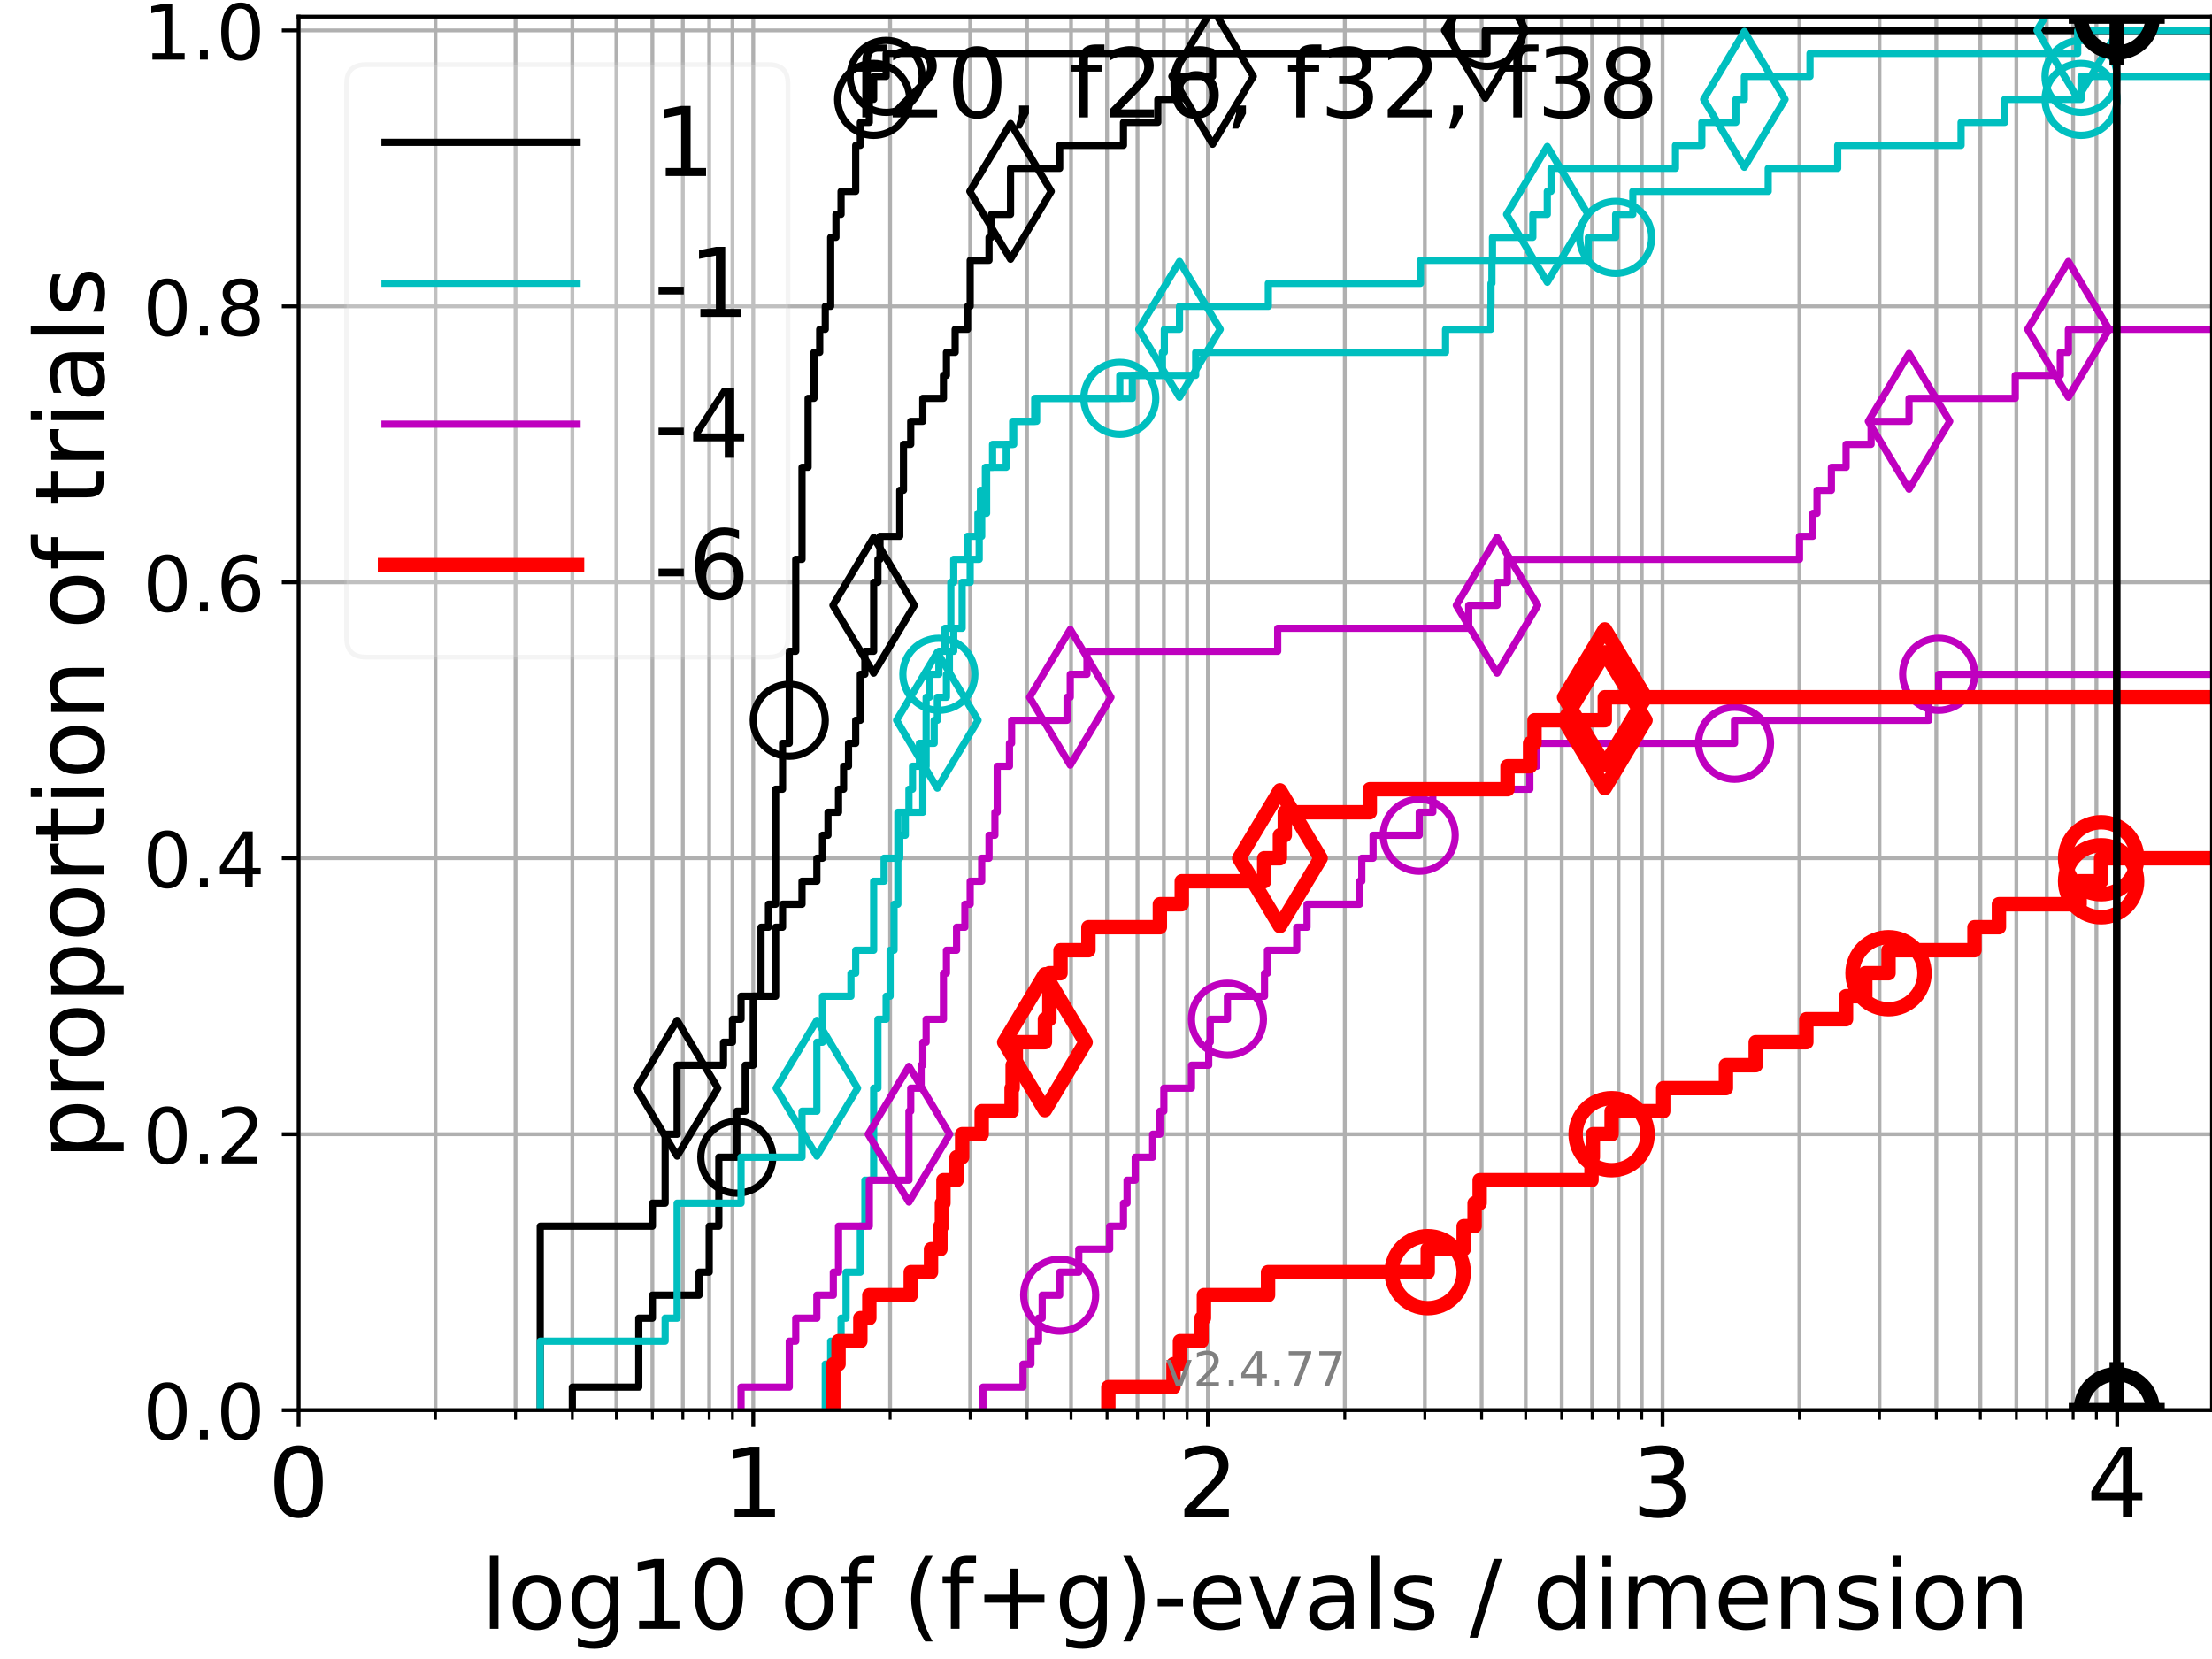 <?xml version="1.0" encoding="utf-8" standalone="no"?>
<!DOCTYPE svg PUBLIC "-//W3C//DTD SVG 1.1//EN"
  "http://www.w3.org/Graphics/SVG/1.1/DTD/svg11.dtd">
<!-- Created with matplotlib (https://matplotlib.org/) -->
<svg height="345.6pt" version="1.1" viewBox="0 0 460.8 345.6" width="460.8pt" xmlns="http://www.w3.org/2000/svg" xmlns:xlink="http://www.w3.org/1999/xlink">
 <defs>
  <style type="text/css">*{stroke-linecap:butt;stroke-linejoin:round;}</style>
 </defs>
 <g id="figure_1">
  <g id="patch_1">
   <path d="M 0 345.6 
L 460.8 345.6 
L 460.8 0 
L 0 0 
z
" style="fill:#ffffff;"/>
  </g>
  <g id="axes_1">
   <g id="patch_2">
    <path d="M 62.208 293.76 
L 460.8 293.76 
L 460.8 3.456 
L 62.208 3.456 
z
" style="fill:#ffffff;"/>
   </g>
   <g id="matplotlib.axis_1">
    <g id="xtick_1">
     <g id="line2d_1">
      <path clip-path="url(#pe6c4d364ca)" d="M 62.208 293.76 
L 62.208 3.456 
" style="fill:none;stroke:#b0b0b0;stroke-linecap:square;stroke-width:0.8;"/>
     </g>
     <g id="line2d_2">
      <defs>
       <path d="M 0 0 
L 0 3.5 
" id="m9f8dcfe650" style="stroke:#000000;stroke-width:0.8;"/>
      </defs>
      <g>
       <use style="stroke:#000000;stroke-width:0.8;" x="62.208" xlink:href="#m9f8dcfe650" y="293.76"/>
      </g>
     </g>
     <g id="text_1">
      <!-- 0 -->
      <g transform="translate(55.846 315.957)scale(0.2 -0.2)">
       <defs>
        <path d="M 31.781 66.406 
Q 24.172 66.406 20.328 58.906 
Q 16.5 51.422 16.5 36.375 
Q 16.5 21.391 20.328 13.891 
Q 24.172 6.391 31.781 6.391 
Q 39.453 6.391 43.281 13.891 
Q 47.125 21.391 47.125 36.375 
Q 47.125 51.422 43.281 58.906 
Q 39.453 66.406 31.781 66.406 
z
M 31.781 74.219 
Q 44.047 74.219 50.516 64.516 
Q 56.984 54.828 56.984 36.375 
Q 56.984 17.969 50.516 8.266 
Q 44.047 -1.422 31.781 -1.422 
Q 19.531 -1.422 13.062 8.266 
Q 6.594 17.969 6.594 36.375 
Q 6.594 54.828 13.062 64.516 
Q 19.531 74.219 31.781 74.219 
z
" id="DejaVuSans-48"/>
       </defs>
       <use xlink:href="#DejaVuSans-48"/>
      </g>
     </g>
    </g>
    <g id="xtick_2">
     <g id="line2d_3">
      <path clip-path="url(#pe6c4d364ca)" d="M 156.919 293.76 
L 156.919 3.456 
" style="fill:none;stroke:#b0b0b0;stroke-linecap:square;stroke-width:0.8;"/>
     </g>
     <g id="line2d_4">
      <g>
       <use style="stroke:#000000;stroke-width:0.8;" x="156.919" xlink:href="#m9f8dcfe650" y="293.76"/>
      </g>
     </g>
     <g id="text_2">
      <!-- 1 -->
      <g transform="translate(150.557 315.957)scale(0.2 -0.2)">
       <defs>
        <path d="M 12.406 8.297 
L 28.516 8.297 
L 28.516 63.922 
L 10.984 60.406 
L 10.984 69.391 
L 28.422 72.906 
L 38.281 72.906 
L 38.281 8.297 
L 54.391 8.297 
L 54.391 0 
L 12.406 0 
z
" id="DejaVuSans-49"/>
       </defs>
       <use xlink:href="#DejaVuSans-49"/>
      </g>
     </g>
    </g>
    <g id="xtick_3">
     <g id="line2d_5">
      <path clip-path="url(#pe6c4d364ca)" d="M 251.63 293.76 
L 251.63 3.456 
" style="fill:none;stroke:#b0b0b0;stroke-linecap:square;stroke-width:0.8;"/>
     </g>
     <g id="line2d_6">
      <g>
       <use style="stroke:#000000;stroke-width:0.8;" x="251.63" xlink:href="#m9f8dcfe650" y="293.76"/>
      </g>
     </g>
     <g id="text_3">
      <!-- 2 -->
      <g transform="translate(245.268 315.957)scale(0.2 -0.2)">
       <defs>
        <path d="M 19.188 8.297 
L 53.609 8.297 
L 53.609 0 
L 7.328 0 
L 7.328 8.297 
Q 12.938 14.109 22.625 23.891 
Q 32.328 33.688 34.812 36.531 
Q 39.547 41.844 41.422 45.531 
Q 43.312 49.219 43.312 52.781 
Q 43.312 58.594 39.234 62.25 
Q 35.156 65.922 28.609 65.922 
Q 23.969 65.922 18.812 64.312 
Q 13.672 62.703 7.812 59.422 
L 7.812 69.391 
Q 13.766 71.781 18.938 73 
Q 24.125 74.219 28.422 74.219 
Q 39.75 74.219 46.484 68.547 
Q 53.219 62.891 53.219 53.422 
Q 53.219 48.922 51.531 44.891 
Q 49.859 40.875 45.406 35.406 
Q 44.188 33.984 37.641 27.219 
Q 31.109 20.453 19.188 8.297 
z
" id="DejaVuSans-50"/>
       </defs>
       <use xlink:href="#DejaVuSans-50"/>
      </g>
     </g>
    </g>
    <g id="xtick_4">
     <g id="line2d_7">
      <path clip-path="url(#pe6c4d364ca)" d="M 346.341 293.76 
L 346.341 3.456 
" style="fill:none;stroke:#b0b0b0;stroke-linecap:square;stroke-width:0.8;"/>
     </g>
     <g id="line2d_8">
      <g>
       <use style="stroke:#000000;stroke-width:0.8;" x="346.341" xlink:href="#m9f8dcfe650" y="293.76"/>
      </g>
     </g>
     <g id="text_4">
      <!-- 3 -->
      <g transform="translate(339.979 315.957)scale(0.2 -0.2)">
       <defs>
        <path d="M 40.578 39.312 
Q 47.656 37.797 51.625 33 
Q 55.609 28.219 55.609 21.188 
Q 55.609 10.406 48.188 4.484 
Q 40.766 -1.422 27.094 -1.422 
Q 22.516 -1.422 17.656 -0.516 
Q 12.797 0.391 7.625 2.203 
L 7.625 11.719 
Q 11.719 9.328 16.594 8.109 
Q 21.484 6.891 26.812 6.891 
Q 36.078 6.891 40.938 10.547 
Q 45.797 14.203 45.797 21.188 
Q 45.797 27.641 41.281 31.266 
Q 36.766 34.906 28.719 34.906 
L 20.219 34.906 
L 20.219 43.016 
L 29.109 43.016 
Q 36.375 43.016 40.234 45.922 
Q 44.094 48.828 44.094 54.297 
Q 44.094 59.906 40.109 62.906 
Q 36.141 65.922 28.719 65.922 
Q 24.656 65.922 20.016 65.031 
Q 15.375 64.156 9.812 62.312 
L 9.812 71.094 
Q 15.438 72.656 20.344 73.438 
Q 25.25 74.219 29.594 74.219 
Q 40.828 74.219 47.359 69.109 
Q 53.906 64.016 53.906 55.328 
Q 53.906 49.266 50.438 45.094 
Q 46.969 40.922 40.578 39.312 
z
" id="DejaVuSans-51"/>
       </defs>
       <use xlink:href="#DejaVuSans-51"/>
      </g>
     </g>
    </g>
    <g id="xtick_5">
     <g id="line2d_9">
      <path clip-path="url(#pe6c4d364ca)" d="M 441.053 293.76 
L 441.053 3.456 
" style="fill:none;stroke:#b0b0b0;stroke-linecap:square;stroke-width:0.8;"/>
     </g>
     <g id="line2d_10">
      <g>
       <use style="stroke:#000000;stroke-width:0.8;" x="441.053" xlink:href="#m9f8dcfe650" y="293.76"/>
      </g>
     </g>
     <g id="text_5">
      <!-- 4 -->
      <g transform="translate(434.69 315.957)scale(0.2 -0.2)">
       <defs>
        <path d="M 37.797 64.312 
L 12.891 25.391 
L 37.797 25.391 
z
M 35.203 72.906 
L 47.609 72.906 
L 47.609 25.391 
L 58.016 25.391 
L 58.016 17.188 
L 47.609 17.188 
L 47.609 0 
L 37.797 0 
L 37.797 17.188 
L 4.891 17.188 
L 4.891 26.703 
z
" id="DejaVuSans-52"/>
       </defs>
       <use xlink:href="#DejaVuSans-52"/>
      </g>
     </g>
    </g>
    <g id="xtick_6">
     <g id="line2d_11">
      <path clip-path="url(#pe6c4d364ca)" d="M 90.719 293.76 
L 90.719 3.456 
" style="fill:none;stroke:#b0b0b0;stroke-linecap:square;stroke-width:0.8;"/>
     </g>
     <g id="line2d_12">
      <defs>
       <path d="M 0 0 
L 0 2 
" id="m71d1050884" style="stroke:#000000;stroke-width:0.6;"/>
      </defs>
      <g>
       <use style="stroke:#000000;stroke-width:0.6;" x="90.719" xlink:href="#m71d1050884" y="293.76"/>
      </g>
     </g>
    </g>
    <g id="xtick_7">
     <g id="line2d_13">
      <path clip-path="url(#pe6c4d364ca)" d="M 107.397 293.76 
L 107.397 3.456 
" style="fill:none;stroke:#b0b0b0;stroke-linecap:square;stroke-width:0.8;"/>
     </g>
     <g id="line2d_14">
      <g>
       <use style="stroke:#000000;stroke-width:0.6;" x="107.397" xlink:href="#m71d1050884" y="293.76"/>
      </g>
     </g>
    </g>
    <g id="xtick_8">
     <g id="line2d_15">
      <path clip-path="url(#pe6c4d364ca)" d="M 119.23 293.76 
L 119.23 3.456 
" style="fill:none;stroke:#b0b0b0;stroke-linecap:square;stroke-width:0.8;"/>
     </g>
     <g id="line2d_16">
      <g>
       <use style="stroke:#000000;stroke-width:0.6;" x="119.23" xlink:href="#m71d1050884" y="293.76"/>
      </g>
     </g>
    </g>
    <g id="xtick_9">
     <g id="line2d_17">
      <path clip-path="url(#pe6c4d364ca)" d="M 128.408 293.76 
L 128.408 3.456 
" style="fill:none;stroke:#b0b0b0;stroke-linecap:square;stroke-width:0.8;"/>
     </g>
     <g id="line2d_18">
      <g>
       <use style="stroke:#000000;stroke-width:0.6;" x="128.408" xlink:href="#m71d1050884" y="293.76"/>
      </g>
     </g>
    </g>
    <g id="xtick_10">
     <g id="line2d_19">
      <path clip-path="url(#pe6c4d364ca)" d="M 135.908 293.76 
L 135.908 3.456 
" style="fill:none;stroke:#b0b0b0;stroke-linecap:square;stroke-width:0.8;"/>
     </g>
     <g id="line2d_20">
      <g>
       <use style="stroke:#000000;stroke-width:0.6;" x="135.908" xlink:href="#m71d1050884" y="293.76"/>
      </g>
     </g>
    </g>
    <g id="xtick_11">
     <g id="line2d_21">
      <path clip-path="url(#pe6c4d364ca)" d="M 142.248 293.76 
L 142.248 3.456 
" style="fill:none;stroke:#b0b0b0;stroke-linecap:square;stroke-width:0.8;"/>
     </g>
     <g id="line2d_22">
      <g>
       <use style="stroke:#000000;stroke-width:0.6;" x="142.248" xlink:href="#m71d1050884" y="293.76"/>
      </g>
     </g>
    </g>
    <g id="xtick_12">
     <g id="line2d_23">
      <path clip-path="url(#pe6c4d364ca)" d="M 147.741 293.76 
L 147.741 3.456 
" style="fill:none;stroke:#b0b0b0;stroke-linecap:square;stroke-width:0.8;"/>
     </g>
     <g id="line2d_24">
      <g>
       <use style="stroke:#000000;stroke-width:0.6;" x="147.741" xlink:href="#m71d1050884" y="293.76"/>
      </g>
     </g>
    </g>
    <g id="xtick_13">
     <g id="line2d_25">
      <path clip-path="url(#pe6c4d364ca)" d="M 152.585 293.76 
L 152.585 3.456 
" style="fill:none;stroke:#b0b0b0;stroke-linecap:square;stroke-width:0.8;"/>
     </g>
     <g id="line2d_26">
      <g>
       <use style="stroke:#000000;stroke-width:0.6;" x="152.585" xlink:href="#m71d1050884" y="293.76"/>
      </g>
     </g>
    </g>
    <g id="xtick_14">
     <g id="line2d_27">
      <path clip-path="url(#pe6c4d364ca)" d="M 185.43 293.76 
L 185.43 3.456 
" style="fill:none;stroke:#b0b0b0;stroke-linecap:square;stroke-width:0.8;"/>
     </g>
     <g id="line2d_28">
      <g>
       <use style="stroke:#000000;stroke-width:0.6;" x="185.43" xlink:href="#m71d1050884" y="293.76"/>
      </g>
     </g>
    </g>
    <g id="xtick_15">
     <g id="line2d_29">
      <path clip-path="url(#pe6c4d364ca)" d="M 202.108 293.76 
L 202.108 3.456 
" style="fill:none;stroke:#b0b0b0;stroke-linecap:square;stroke-width:0.8;"/>
     </g>
     <g id="line2d_30">
      <g>
       <use style="stroke:#000000;stroke-width:0.6;" x="202.108" xlink:href="#m71d1050884" y="293.76"/>
      </g>
     </g>
    </g>
    <g id="xtick_16">
     <g id="line2d_31">
      <path clip-path="url(#pe6c4d364ca)" d="M 213.941 293.76 
L 213.941 3.456 
" style="fill:none;stroke:#b0b0b0;stroke-linecap:square;stroke-width:0.8;"/>
     </g>
     <g id="line2d_32">
      <g>
       <use style="stroke:#000000;stroke-width:0.6;" x="213.941" xlink:href="#m71d1050884" y="293.76"/>
      </g>
     </g>
    </g>
    <g id="xtick_17">
     <g id="line2d_33">
      <path clip-path="url(#pe6c4d364ca)" d="M 223.119 293.76 
L 223.119 3.456 
" style="fill:none;stroke:#b0b0b0;stroke-linecap:square;stroke-width:0.8;"/>
     </g>
     <g id="line2d_34">
      <g>
       <use style="stroke:#000000;stroke-width:0.6;" x="223.119" xlink:href="#m71d1050884" y="293.76"/>
      </g>
     </g>
    </g>
    <g id="xtick_18">
     <g id="line2d_35">
      <path clip-path="url(#pe6c4d364ca)" d="M 230.619 293.76 
L 230.619 3.456 
" style="fill:none;stroke:#b0b0b0;stroke-linecap:square;stroke-width:0.8;"/>
     </g>
     <g id="line2d_36">
      <g>
       <use style="stroke:#000000;stroke-width:0.6;" x="230.619" xlink:href="#m71d1050884" y="293.76"/>
      </g>
     </g>
    </g>
    <g id="xtick_19">
     <g id="line2d_37">
      <path clip-path="url(#pe6c4d364ca)" d="M 236.959 293.76 
L 236.959 3.456 
" style="fill:none;stroke:#b0b0b0;stroke-linecap:square;stroke-width:0.8;"/>
     </g>
     <g id="line2d_38">
      <g>
       <use style="stroke:#000000;stroke-width:0.6;" x="236.959" xlink:href="#m71d1050884" y="293.76"/>
      </g>
     </g>
    </g>
    <g id="xtick_20">
     <g id="line2d_39">
      <path clip-path="url(#pe6c4d364ca)" d="M 242.452 293.76 
L 242.452 3.456 
" style="fill:none;stroke:#b0b0b0;stroke-linecap:square;stroke-width:0.8;"/>
     </g>
     <g id="line2d_40">
      <g>
       <use style="stroke:#000000;stroke-width:0.6;" x="242.452" xlink:href="#m71d1050884" y="293.76"/>
      </g>
     </g>
    </g>
    <g id="xtick_21">
     <g id="line2d_41">
      <path clip-path="url(#pe6c4d364ca)" d="M 247.297 293.76 
L 247.297 3.456 
" style="fill:none;stroke:#b0b0b0;stroke-linecap:square;stroke-width:0.8;"/>
     </g>
     <g id="line2d_42">
      <g>
       <use style="stroke:#000000;stroke-width:0.6;" x="247.297" xlink:href="#m71d1050884" y="293.76"/>
      </g>
     </g>
    </g>
    <g id="xtick_22">
     <g id="line2d_43">
      <path clip-path="url(#pe6c4d364ca)" d="M 280.141 293.76 
L 280.141 3.456 
" style="fill:none;stroke:#b0b0b0;stroke-linecap:square;stroke-width:0.8;"/>
     </g>
     <g id="line2d_44">
      <g>
       <use style="stroke:#000000;stroke-width:0.6;" x="280.141" xlink:href="#m71d1050884" y="293.76"/>
      </g>
     </g>
    </g>
    <g id="xtick_23">
     <g id="line2d_45">
      <path clip-path="url(#pe6c4d364ca)" d="M 296.819 293.76 
L 296.819 3.456 
" style="fill:none;stroke:#b0b0b0;stroke-linecap:square;stroke-width:0.8;"/>
     </g>
     <g id="line2d_46">
      <g>
       <use style="stroke:#000000;stroke-width:0.6;" x="296.819" xlink:href="#m71d1050884" y="293.76"/>
      </g>
     </g>
    </g>
    <g id="xtick_24">
     <g id="line2d_47">
      <path clip-path="url(#pe6c4d364ca)" d="M 308.652 293.76 
L 308.652 3.456 
" style="fill:none;stroke:#b0b0b0;stroke-linecap:square;stroke-width:0.8;"/>
     </g>
     <g id="line2d_48">
      <g>
       <use style="stroke:#000000;stroke-width:0.6;" x="308.652" xlink:href="#m71d1050884" y="293.76"/>
      </g>
     </g>
    </g>
    <g id="xtick_25">
     <g id="line2d_49">
      <path clip-path="url(#pe6c4d364ca)" d="M 317.83 293.76 
L 317.83 3.456 
" style="fill:none;stroke:#b0b0b0;stroke-linecap:square;stroke-width:0.8;"/>
     </g>
     <g id="line2d_50">
      <g>
       <use style="stroke:#000000;stroke-width:0.6;" x="317.83" xlink:href="#m71d1050884" y="293.76"/>
      </g>
     </g>
    </g>
    <g id="xtick_26">
     <g id="line2d_51">
      <path clip-path="url(#pe6c4d364ca)" d="M 325.33 293.76 
L 325.33 3.456 
" style="fill:none;stroke:#b0b0b0;stroke-linecap:square;stroke-width:0.8;"/>
     </g>
     <g id="line2d_52">
      <g>
       <use style="stroke:#000000;stroke-width:0.6;" x="325.33" xlink:href="#m71d1050884" y="293.76"/>
      </g>
     </g>
    </g>
    <g id="xtick_27">
     <g id="line2d_53">
      <path clip-path="url(#pe6c4d364ca)" d="M 331.67 293.76 
L 331.67 3.456 
" style="fill:none;stroke:#b0b0b0;stroke-linecap:square;stroke-width:0.8;"/>
     </g>
     <g id="line2d_54">
      <g>
       <use style="stroke:#000000;stroke-width:0.6;" x="331.67" xlink:href="#m71d1050884" y="293.76"/>
      </g>
     </g>
    </g>
    <g id="xtick_28">
     <g id="line2d_55">
      <path clip-path="url(#pe6c4d364ca)" d="M 337.163 293.76 
L 337.163 3.456 
" style="fill:none;stroke:#b0b0b0;stroke-linecap:square;stroke-width:0.8;"/>
     </g>
     <g id="line2d_56">
      <g>
       <use style="stroke:#000000;stroke-width:0.6;" x="337.163" xlink:href="#m71d1050884" y="293.76"/>
      </g>
     </g>
    </g>
    <g id="xtick_29">
     <g id="line2d_57">
      <path clip-path="url(#pe6c4d364ca)" d="M 342.008 293.76 
L 342.008 3.456 
" style="fill:none;stroke:#b0b0b0;stroke-linecap:square;stroke-width:0.8;"/>
     </g>
     <g id="line2d_58">
      <g>
       <use style="stroke:#000000;stroke-width:0.6;" x="342.008" xlink:href="#m71d1050884" y="293.76"/>
      </g>
     </g>
    </g>
    <g id="xtick_30">
     <g id="line2d_59">
      <path clip-path="url(#pe6c4d364ca)" d="M 374.852 293.76 
L 374.852 3.456 
" style="fill:none;stroke:#b0b0b0;stroke-linecap:square;stroke-width:0.8;"/>
     </g>
     <g id="line2d_60">
      <g>
       <use style="stroke:#000000;stroke-width:0.6;" x="374.852" xlink:href="#m71d1050884" y="293.76"/>
      </g>
     </g>
    </g>
    <g id="xtick_31">
     <g id="line2d_61">
      <path clip-path="url(#pe6c4d364ca)" d="M 391.53 293.76 
L 391.53 3.456 
" style="fill:none;stroke:#b0b0b0;stroke-linecap:square;stroke-width:0.8;"/>
     </g>
     <g id="line2d_62">
      <g>
       <use style="stroke:#000000;stroke-width:0.6;" x="391.53" xlink:href="#m71d1050884" y="293.76"/>
      </g>
     </g>
    </g>
    <g id="xtick_32">
     <g id="line2d_63">
      <path clip-path="url(#pe6c4d364ca)" d="M 403.363 293.76 
L 403.363 3.456 
" style="fill:none;stroke:#b0b0b0;stroke-linecap:square;stroke-width:0.8;"/>
     </g>
     <g id="line2d_64">
      <g>
       <use style="stroke:#000000;stroke-width:0.6;" x="403.363" xlink:href="#m71d1050884" y="293.76"/>
      </g>
     </g>
    </g>
    <g id="xtick_33">
     <g id="line2d_65">
      <path clip-path="url(#pe6c4d364ca)" d="M 412.542 293.76 
L 412.542 3.456 
" style="fill:none;stroke:#b0b0b0;stroke-linecap:square;stroke-width:0.8;"/>
     </g>
     <g id="line2d_66">
      <g>
       <use style="stroke:#000000;stroke-width:0.6;" x="412.542" xlink:href="#m71d1050884" y="293.76"/>
      </g>
     </g>
    </g>
    <g id="xtick_34">
     <g id="line2d_67">
      <path clip-path="url(#pe6c4d364ca)" d="M 420.041 293.76 
L 420.041 3.456 
" style="fill:none;stroke:#b0b0b0;stroke-linecap:square;stroke-width:0.8;"/>
     </g>
     <g id="line2d_68">
      <g>
       <use style="stroke:#000000;stroke-width:0.6;" x="420.041" xlink:href="#m71d1050884" y="293.76"/>
      </g>
     </g>
    </g>
    <g id="xtick_35">
     <g id="line2d_69">
      <path clip-path="url(#pe6c4d364ca)" d="M 426.382 293.76 
L 426.382 3.456 
" style="fill:none;stroke:#b0b0b0;stroke-linecap:square;stroke-width:0.8;"/>
     </g>
     <g id="line2d_70">
      <g>
       <use style="stroke:#000000;stroke-width:0.6;" x="426.382" xlink:href="#m71d1050884" y="293.76"/>
      </g>
     </g>
    </g>
    <g id="xtick_36">
     <g id="line2d_71">
      <path clip-path="url(#pe6c4d364ca)" d="M 431.874 293.76 
L 431.874 3.456 
" style="fill:none;stroke:#b0b0b0;stroke-linecap:square;stroke-width:0.8;"/>
     </g>
     <g id="line2d_72">
      <g>
       <use style="stroke:#000000;stroke-width:0.6;" x="431.874" xlink:href="#m71d1050884" y="293.76"/>
      </g>
     </g>
    </g>
    <g id="xtick_37">
     <g id="line2d_73">
      <path clip-path="url(#pe6c4d364ca)" d="M 436.719 293.76 
L 436.719 3.456 
" style="fill:none;stroke:#b0b0b0;stroke-linecap:square;stroke-width:0.8;"/>
     </g>
     <g id="line2d_74">
      <g>
       <use style="stroke:#000000;stroke-width:0.6;" x="436.719" xlink:href="#m71d1050884" y="293.76"/>
      </g>
     </g>
    </g>
    <g id="text_6">
     <!-- log10 of (f+g)-evals / dimension -->
     <g transform="translate(100.165 339.313)scale(0.2 -0.2)">
      <defs>
       <path d="M 9.422 75.984 
L 18.406 75.984 
L 18.406 0 
L 9.422 0 
z
" id="DejaVuSans-108"/>
       <path d="M 30.609 48.391 
Q 23.391 48.391 19.188 42.75 
Q 14.984 37.109 14.984 27.297 
Q 14.984 17.484 19.156 11.844 
Q 23.344 6.203 30.609 6.203 
Q 37.797 6.203 41.984 11.859 
Q 46.188 17.531 46.188 27.297 
Q 46.188 37.016 41.984 42.703 
Q 37.797 48.391 30.609 48.391 
z
M 30.609 56 
Q 42.328 56 49.016 48.375 
Q 55.719 40.766 55.719 27.297 
Q 55.719 13.875 49.016 6.219 
Q 42.328 -1.422 30.609 -1.422 
Q 18.844 -1.422 12.172 6.219 
Q 5.516 13.875 5.516 27.297 
Q 5.516 40.766 12.172 48.375 
Q 18.844 56 30.609 56 
z
" id="DejaVuSans-111"/>
       <path d="M 45.406 27.984 
Q 45.406 37.75 41.375 43.109 
Q 37.359 48.484 30.078 48.484 
Q 22.859 48.484 18.828 43.109 
Q 14.797 37.75 14.797 27.984 
Q 14.797 18.266 18.828 12.891 
Q 22.859 7.516 30.078 7.516 
Q 37.359 7.516 41.375 12.891 
Q 45.406 18.266 45.406 27.984 
z
M 54.391 6.781 
Q 54.391 -7.172 48.188 -13.984 
Q 42 -20.797 29.203 -20.797 
Q 24.469 -20.797 20.266 -20.094 
Q 16.062 -19.391 12.109 -17.922 
L 12.109 -9.188 
Q 16.062 -11.328 19.922 -12.344 
Q 23.781 -13.375 27.781 -13.375 
Q 36.625 -13.375 41.016 -8.766 
Q 45.406 -4.156 45.406 5.172 
L 45.406 9.625 
Q 42.625 4.781 38.281 2.391 
Q 33.938 0 27.875 0 
Q 17.828 0 11.672 7.656 
Q 5.516 15.328 5.516 27.984 
Q 5.516 40.672 11.672 48.328 
Q 17.828 56 27.875 56 
Q 33.938 56 38.281 53.609 
Q 42.625 51.219 45.406 46.391 
L 45.406 54.688 
L 54.391 54.688 
z
" id="DejaVuSans-103"/>
       <path id="DejaVuSans-32"/>
       <path d="M 37.109 75.984 
L 37.109 68.5 
L 28.516 68.5 
Q 23.688 68.5 21.797 66.547 
Q 19.922 64.594 19.922 59.516 
L 19.922 54.688 
L 34.719 54.688 
L 34.719 47.703 
L 19.922 47.703 
L 19.922 0 
L 10.891 0 
L 10.891 47.703 
L 2.297 47.703 
L 2.297 54.688 
L 10.891 54.688 
L 10.891 58.5 
Q 10.891 67.625 15.141 71.797 
Q 19.391 75.984 28.609 75.984 
z
" id="DejaVuSans-102"/>
       <path d="M 31 75.875 
Q 24.469 64.656 21.281 53.656 
Q 18.109 42.672 18.109 31.391 
Q 18.109 20.125 21.312 9.062 
Q 24.516 -2 31 -13.188 
L 23.188 -13.188 
Q 15.875 -1.703 12.234 9.375 
Q 8.594 20.453 8.594 31.391 
Q 8.594 42.281 12.203 53.312 
Q 15.828 64.359 23.188 75.875 
z
" id="DejaVuSans-40"/>
       <path d="M 46 62.703 
L 46 35.5 
L 73.188 35.5 
L 73.188 27.203 
L 46 27.203 
L 46 0 
L 37.797 0 
L 37.797 27.203 
L 10.594 27.203 
L 10.594 35.5 
L 37.797 35.5 
L 37.797 62.703 
z
" id="DejaVuSans-43"/>
       <path d="M 8.016 75.875 
L 15.828 75.875 
Q 23.141 64.359 26.781 53.312 
Q 30.422 42.281 30.422 31.391 
Q 30.422 20.453 26.781 9.375 
Q 23.141 -1.703 15.828 -13.188 
L 8.016 -13.188 
Q 14.5 -2 17.703 9.062 
Q 20.906 20.125 20.906 31.391 
Q 20.906 42.672 17.703 53.656 
Q 14.5 64.656 8.016 75.875 
z
" id="DejaVuSans-41"/>
       <path d="M 4.891 31.391 
L 31.203 31.391 
L 31.203 23.391 
L 4.891 23.391 
z
" id="DejaVuSans-45"/>
       <path d="M 56.203 29.594 
L 56.203 25.203 
L 14.891 25.203 
Q 15.484 15.922 20.484 11.062 
Q 25.484 6.203 34.422 6.203 
Q 39.594 6.203 44.453 7.469 
Q 49.312 8.734 54.109 11.281 
L 54.109 2.781 
Q 49.266 0.734 44.188 -0.344 
Q 39.109 -1.422 33.891 -1.422 
Q 20.797 -1.422 13.156 6.188 
Q 5.516 13.812 5.516 26.812 
Q 5.516 40.234 12.766 48.109 
Q 20.016 56 32.328 56 
Q 43.359 56 49.781 48.891 
Q 56.203 41.797 56.203 29.594 
z
M 47.219 32.234 
Q 47.125 39.594 43.094 43.984 
Q 39.062 48.391 32.422 48.391 
Q 24.906 48.391 20.391 44.141 
Q 15.875 39.891 15.188 32.172 
z
" id="DejaVuSans-101"/>
       <path d="M 2.984 54.688 
L 12.5 54.688 
L 29.594 8.797 
L 46.688 54.688 
L 56.203 54.688 
L 35.688 0 
L 23.484 0 
z
" id="DejaVuSans-118"/>
       <path d="M 34.281 27.484 
Q 23.391 27.484 19.188 25 
Q 14.984 22.516 14.984 16.5 
Q 14.984 11.719 18.141 8.906 
Q 21.297 6.109 26.703 6.109 
Q 34.188 6.109 38.703 11.406 
Q 43.219 16.703 43.219 25.484 
L 43.219 27.484 
z
M 52.203 31.203 
L 52.203 0 
L 43.219 0 
L 43.219 8.297 
Q 40.141 3.328 35.547 0.953 
Q 30.953 -1.422 24.312 -1.422 
Q 15.922 -1.422 10.953 3.297 
Q 6 8.016 6 15.922 
Q 6 25.141 12.172 29.828 
Q 18.359 34.516 30.609 34.516 
L 43.219 34.516 
L 43.219 35.406 
Q 43.219 41.609 39.141 45 
Q 35.062 48.391 27.688 48.391 
Q 23 48.391 18.547 47.266 
Q 14.109 46.141 10.016 43.891 
L 10.016 52.203 
Q 14.938 54.109 19.578 55.047 
Q 24.219 56 28.609 56 
Q 40.484 56 46.344 49.844 
Q 52.203 43.703 52.203 31.203 
z
" id="DejaVuSans-97"/>
       <path d="M 44.281 53.078 
L 44.281 44.578 
Q 40.484 46.531 36.375 47.5 
Q 32.281 48.484 27.875 48.484 
Q 21.188 48.484 17.844 46.438 
Q 14.5 44.391 14.5 40.281 
Q 14.5 37.156 16.891 35.375 
Q 19.281 33.594 26.516 31.984 
L 29.594 31.297 
Q 39.156 29.25 43.188 25.516 
Q 47.219 21.781 47.219 15.094 
Q 47.219 7.469 41.188 3.016 
Q 35.156 -1.422 24.609 -1.422 
Q 20.219 -1.422 15.453 -0.562 
Q 10.688 0.297 5.422 2 
L 5.422 11.281 
Q 10.406 8.688 15.234 7.391 
Q 20.062 6.109 24.812 6.109 
Q 31.156 6.109 34.562 8.281 
Q 37.984 10.453 37.984 14.406 
Q 37.984 18.062 35.516 20.016 
Q 33.062 21.969 24.703 23.781 
L 21.578 24.516 
Q 13.234 26.266 9.516 29.906 
Q 5.812 33.547 5.812 39.891 
Q 5.812 47.609 11.281 51.797 
Q 16.75 56 26.812 56 
Q 31.781 56 36.172 55.266 
Q 40.578 54.547 44.281 53.078 
z
" id="DejaVuSans-115"/>
       <path d="M 25.391 72.906 
L 33.688 72.906 
L 8.297 -9.281 
L 0 -9.281 
z
" id="DejaVuSans-47"/>
       <path d="M 45.406 46.391 
L 45.406 75.984 
L 54.391 75.984 
L 54.391 0 
L 45.406 0 
L 45.406 8.203 
Q 42.578 3.328 38.25 0.953 
Q 33.938 -1.422 27.875 -1.422 
Q 17.969 -1.422 11.734 6.484 
Q 5.516 14.406 5.516 27.297 
Q 5.516 40.188 11.734 48.094 
Q 17.969 56 27.875 56 
Q 33.938 56 38.25 53.625 
Q 42.578 51.266 45.406 46.391 
z
M 14.797 27.297 
Q 14.797 17.391 18.875 11.75 
Q 22.953 6.109 30.078 6.109 
Q 37.203 6.109 41.297 11.75 
Q 45.406 17.391 45.406 27.297 
Q 45.406 37.203 41.297 42.844 
Q 37.203 48.484 30.078 48.484 
Q 22.953 48.484 18.875 42.844 
Q 14.797 37.203 14.797 27.297 
z
" id="DejaVuSans-100"/>
       <path d="M 9.422 54.688 
L 18.406 54.688 
L 18.406 0 
L 9.422 0 
z
M 9.422 75.984 
L 18.406 75.984 
L 18.406 64.594 
L 9.422 64.594 
z
" id="DejaVuSans-105"/>
       <path d="M 52 44.188 
Q 55.375 50.25 60.062 53.125 
Q 64.75 56 71.094 56 
Q 79.641 56 84.281 50.016 
Q 88.922 44.047 88.922 33.016 
L 88.922 0 
L 79.891 0 
L 79.891 32.719 
Q 79.891 40.578 77.094 44.375 
Q 74.312 48.188 68.609 48.188 
Q 61.625 48.188 57.562 43.547 
Q 53.516 38.922 53.516 30.906 
L 53.516 0 
L 44.484 0 
L 44.484 32.719 
Q 44.484 40.625 41.703 44.406 
Q 38.922 48.188 33.109 48.188 
Q 26.219 48.188 22.156 43.531 
Q 18.109 38.875 18.109 30.906 
L 18.109 0 
L 9.078 0 
L 9.078 54.688 
L 18.109 54.688 
L 18.109 46.188 
Q 21.188 51.219 25.484 53.609 
Q 29.781 56 35.688 56 
Q 41.656 56 45.828 52.969 
Q 50 49.953 52 44.188 
z
" id="DejaVuSans-109"/>
       <path d="M 54.891 33.016 
L 54.891 0 
L 45.906 0 
L 45.906 32.719 
Q 45.906 40.484 42.875 44.328 
Q 39.844 48.188 33.797 48.188 
Q 26.516 48.188 22.312 43.547 
Q 18.109 38.922 18.109 30.906 
L 18.109 0 
L 9.078 0 
L 9.078 54.688 
L 18.109 54.688 
L 18.109 46.188 
Q 21.344 51.125 25.703 53.562 
Q 30.078 56 35.797 56 
Q 45.219 56 50.047 50.172 
Q 54.891 44.344 54.891 33.016 
z
" id="DejaVuSans-110"/>
      </defs>
      <use xlink:href="#DejaVuSans-108"/>
      <use x="27.783" xlink:href="#DejaVuSans-111"/>
      <use x="88.965" xlink:href="#DejaVuSans-103"/>
      <use x="152.441" xlink:href="#DejaVuSans-49"/>
      <use x="216.064" xlink:href="#DejaVuSans-48"/>
      <use x="279.688" xlink:href="#DejaVuSans-32"/>
      <use x="311.475" xlink:href="#DejaVuSans-111"/>
      <use x="372.656" xlink:href="#DejaVuSans-102"/>
      <use x="407.861" xlink:href="#DejaVuSans-32"/>
      <use x="439.648" xlink:href="#DejaVuSans-40"/>
      <use x="478.662" xlink:href="#DejaVuSans-102"/>
      <use x="513.867" xlink:href="#DejaVuSans-43"/>
      <use x="597.656" xlink:href="#DejaVuSans-103"/>
      <use x="661.133" xlink:href="#DejaVuSans-41"/>
      <use x="700.146" xlink:href="#DejaVuSans-45"/>
      <use x="736.23" xlink:href="#DejaVuSans-101"/>
      <use x="797.754" xlink:href="#DejaVuSans-118"/>
      <use x="856.934" xlink:href="#DejaVuSans-97"/>
      <use x="918.213" xlink:href="#DejaVuSans-108"/>
      <use x="945.996" xlink:href="#DejaVuSans-115"/>
      <use x="998.096" xlink:href="#DejaVuSans-32"/>
      <use x="1029.883" xlink:href="#DejaVuSans-47"/>
      <use x="1063.574" xlink:href="#DejaVuSans-32"/>
      <use x="1095.361" xlink:href="#DejaVuSans-100"/>
      <use x="1158.838" xlink:href="#DejaVuSans-105"/>
      <use x="1186.621" xlink:href="#DejaVuSans-109"/>
      <use x="1284.033" xlink:href="#DejaVuSans-101"/>
      <use x="1345.557" xlink:href="#DejaVuSans-110"/>
      <use x="1408.936" xlink:href="#DejaVuSans-115"/>
      <use x="1461.035" xlink:href="#DejaVuSans-105"/>
      <use x="1488.818" xlink:href="#DejaVuSans-111"/>
      <use x="1550" xlink:href="#DejaVuSans-110"/>
     </g>
    </g>
   </g>
   <g id="matplotlib.axis_2">
    <g id="ytick_1">
     <g id="line2d_75">
      <path clip-path="url(#pe6c4d364ca)" d="M 62.208 293.76 
L 460.8 293.76 
" style="fill:none;stroke:#b0b0b0;stroke-linecap:square;stroke-width:0.8;"/>
     </g>
     <g id="line2d_76">
      <defs>
       <path d="M 0 0 
L -3.5 0 
" id="m7be029fb71" style="stroke:#000000;stroke-width:0.8;"/>
      </defs>
      <g>
       <use style="stroke:#000000;stroke-width:0.8;" x="62.208" xlink:href="#m7be029fb71" y="293.76"/>
      </g>
     </g>
     <g id="text_7">
      <!-- 0.0 -->
      <g transform="translate(29.763 299.839)scale(0.16 -0.16)">
       <defs>
        <path d="M 10.688 12.406 
L 21 12.406 
L 21 0 
L 10.688 0 
z
" id="DejaVuSans-46"/>
       </defs>
       <use xlink:href="#DejaVuSans-48"/>
       <use x="63.623" xlink:href="#DejaVuSans-46"/>
       <use x="95.41" xlink:href="#DejaVuSans-48"/>
      </g>
     </g>
    </g>
    <g id="ytick_2">
     <g id="line2d_77">
      <path clip-path="url(#pe6c4d364ca)" d="M 62.208 236.274 
L 460.8 236.274 
" style="fill:none;stroke:#b0b0b0;stroke-linecap:square;stroke-width:0.8;"/>
     </g>
     <g id="line2d_78">
      <g>
       <use style="stroke:#000000;stroke-width:0.8;" x="62.208" xlink:href="#m7be029fb71" y="236.274"/>
      </g>
     </g>
     <g id="text_8">
      <!-- 0.2 -->
      <g transform="translate(29.763 242.353)scale(0.16 -0.16)">
       <use xlink:href="#DejaVuSans-48"/>
       <use x="63.623" xlink:href="#DejaVuSans-46"/>
       <use x="95.41" xlink:href="#DejaVuSans-50"/>
      </g>
     </g>
    </g>
    <g id="ytick_3">
     <g id="line2d_79">
      <path clip-path="url(#pe6c4d364ca)" d="M 62.208 178.788 
L 460.8 178.788 
" style="fill:none;stroke:#b0b0b0;stroke-linecap:square;stroke-width:0.8;"/>
     </g>
     <g id="line2d_80">
      <g>
       <use style="stroke:#000000;stroke-width:0.8;" x="62.208" xlink:href="#m7be029fb71" y="178.788"/>
      </g>
     </g>
     <g id="text_9">
      <!-- 0.4 -->
      <g transform="translate(29.763 184.867)scale(0.16 -0.16)">
       <use xlink:href="#DejaVuSans-48"/>
       <use x="63.623" xlink:href="#DejaVuSans-46"/>
       <use x="95.41" xlink:href="#DejaVuSans-52"/>
      </g>
     </g>
    </g>
    <g id="ytick_4">
     <g id="line2d_81">
      <path clip-path="url(#pe6c4d364ca)" d="M 62.208 121.302 
L 460.8 121.302 
" style="fill:none;stroke:#b0b0b0;stroke-linecap:square;stroke-width:0.8;"/>
     </g>
     <g id="line2d_82">
      <g>
       <use style="stroke:#000000;stroke-width:0.8;" x="62.208" xlink:href="#m7be029fb71" y="121.302"/>
      </g>
     </g>
     <g id="text_10">
      <!-- 0.6 -->
      <g transform="translate(29.763 127.381)scale(0.16 -0.16)">
       <defs>
        <path d="M 33.016 40.375 
Q 26.375 40.375 22.484 35.828 
Q 18.609 31.297 18.609 23.391 
Q 18.609 15.531 22.484 10.953 
Q 26.375 6.391 33.016 6.391 
Q 39.656 6.391 43.531 10.953 
Q 47.406 15.531 47.406 23.391 
Q 47.406 31.297 43.531 35.828 
Q 39.656 40.375 33.016 40.375 
z
M 52.594 71.297 
L 52.594 62.312 
Q 48.875 64.062 45.094 64.984 
Q 41.312 65.922 37.594 65.922 
Q 27.828 65.922 22.672 59.328 
Q 17.531 52.734 16.797 39.406 
Q 19.672 43.656 24.016 45.922 
Q 28.375 48.188 33.594 48.188 
Q 44.578 48.188 50.953 41.516 
Q 57.328 34.859 57.328 23.391 
Q 57.328 12.156 50.688 5.359 
Q 44.047 -1.422 33.016 -1.422 
Q 20.359 -1.422 13.672 8.266 
Q 6.984 17.969 6.984 36.375 
Q 6.984 53.656 15.188 63.938 
Q 23.391 74.219 37.203 74.219 
Q 40.922 74.219 44.703 73.484 
Q 48.484 72.75 52.594 71.297 
z
" id="DejaVuSans-54"/>
       </defs>
       <use xlink:href="#DejaVuSans-48"/>
       <use x="63.623" xlink:href="#DejaVuSans-46"/>
       <use x="95.41" xlink:href="#DejaVuSans-54"/>
      </g>
     </g>
    </g>
    <g id="ytick_5">
     <g id="line2d_83">
      <path clip-path="url(#pe6c4d364ca)" d="M 62.208 63.816 
L 460.8 63.816 
" style="fill:none;stroke:#b0b0b0;stroke-linecap:square;stroke-width:0.8;"/>
     </g>
     <g id="line2d_84">
      <g>
       <use style="stroke:#000000;stroke-width:0.8;" x="62.208" xlink:href="#m7be029fb71" y="63.816"/>
      </g>
     </g>
     <g id="text_11">
      <!-- 0.8 -->
      <g transform="translate(29.763 69.895)scale(0.16 -0.16)">
       <defs>
        <path d="M 31.781 34.625 
Q 24.75 34.625 20.719 30.859 
Q 16.703 27.094 16.703 20.516 
Q 16.703 13.922 20.719 10.156 
Q 24.75 6.391 31.781 6.391 
Q 38.812 6.391 42.859 10.172 
Q 46.922 13.969 46.922 20.516 
Q 46.922 27.094 42.891 30.859 
Q 38.875 34.625 31.781 34.625 
z
M 21.922 38.812 
Q 15.578 40.375 12.031 44.719 
Q 8.5 49.078 8.5 55.328 
Q 8.5 64.062 14.719 69.141 
Q 20.953 74.219 31.781 74.219 
Q 42.672 74.219 48.875 69.141 
Q 55.078 64.062 55.078 55.328 
Q 55.078 49.078 51.531 44.719 
Q 48 40.375 41.703 38.812 
Q 48.828 37.156 52.797 32.312 
Q 56.781 27.484 56.781 20.516 
Q 56.781 9.906 50.312 4.234 
Q 43.844 -1.422 31.781 -1.422 
Q 19.734 -1.422 13.25 4.234 
Q 6.781 9.906 6.781 20.516 
Q 6.781 27.484 10.781 32.312 
Q 14.797 37.156 21.922 38.812 
z
M 18.312 54.391 
Q 18.312 48.734 21.844 45.562 
Q 25.391 42.391 31.781 42.391 
Q 38.141 42.391 41.719 45.562 
Q 45.312 48.734 45.312 54.391 
Q 45.312 60.062 41.719 63.234 
Q 38.141 66.406 31.781 66.406 
Q 25.391 66.406 21.844 63.234 
Q 18.312 60.062 18.312 54.391 
z
" id="DejaVuSans-56"/>
       </defs>
       <use xlink:href="#DejaVuSans-48"/>
       <use x="63.623" xlink:href="#DejaVuSans-46"/>
       <use x="95.41" xlink:href="#DejaVuSans-56"/>
      </g>
     </g>
    </g>
    <g id="ytick_6">
     <g id="line2d_85">
      <path clip-path="url(#pe6c4d364ca)" d="M 62.208 6.33 
L 460.8 6.33 
" style="fill:none;stroke:#b0b0b0;stroke-linecap:square;stroke-width:0.8;"/>
     </g>
     <g id="line2d_86">
      <g>
       <use style="stroke:#000000;stroke-width:0.8;" x="62.208" xlink:href="#m7be029fb71" y="6.33"/>
      </g>
     </g>
     <g id="text_12">
      <!-- 1.0 -->
      <g transform="translate(29.763 12.409)scale(0.16 -0.16)">
       <use xlink:href="#DejaVuSans-49"/>
       <use x="63.623" xlink:href="#DejaVuSans-46"/>
       <use x="95.41" xlink:href="#DejaVuSans-48"/>
      </g>
     </g>
    </g>
    <g id="text_13">
     <!-- proportion of trials -->
     <g transform="translate(21.604 241.614)rotate(-90)scale(0.2 -0.2)">
      <defs>
       <path d="M 18.109 8.203 
L 18.109 -20.797 
L 9.078 -20.797 
L 9.078 54.688 
L 18.109 54.688 
L 18.109 46.391 
Q 20.953 51.266 25.266 53.625 
Q 29.594 56 35.594 56 
Q 45.562 56 51.781 48.094 
Q 58.016 40.188 58.016 27.297 
Q 58.016 14.406 51.781 6.484 
Q 45.562 -1.422 35.594 -1.422 
Q 29.594 -1.422 25.266 0.953 
Q 20.953 3.328 18.109 8.203 
z
M 48.688 27.297 
Q 48.688 37.203 44.609 42.844 
Q 40.531 48.484 33.406 48.484 
Q 26.266 48.484 22.188 42.844 
Q 18.109 37.203 18.109 27.297 
Q 18.109 17.391 22.188 11.75 
Q 26.266 6.109 33.406 6.109 
Q 40.531 6.109 44.609 11.75 
Q 48.688 17.391 48.688 27.297 
z
" id="DejaVuSans-112"/>
       <path d="M 41.109 46.297 
Q 39.594 47.172 37.812 47.578 
Q 36.031 48 33.891 48 
Q 26.266 48 22.188 43.047 
Q 18.109 38.094 18.109 28.812 
L 18.109 0 
L 9.078 0 
L 9.078 54.688 
L 18.109 54.688 
L 18.109 46.188 
Q 20.953 51.172 25.484 53.578 
Q 30.031 56 36.531 56 
Q 37.453 56 38.578 55.875 
Q 39.703 55.766 41.062 55.516 
z
" id="DejaVuSans-114"/>
       <path d="M 18.312 70.219 
L 18.312 54.688 
L 36.812 54.688 
L 36.812 47.703 
L 18.312 47.703 
L 18.312 18.016 
Q 18.312 11.328 20.141 9.422 
Q 21.969 7.516 27.594 7.516 
L 36.812 7.516 
L 36.812 0 
L 27.594 0 
Q 17.188 0 13.234 3.875 
Q 9.281 7.766 9.281 18.016 
L 9.281 47.703 
L 2.688 47.703 
L 2.688 54.688 
L 9.281 54.688 
L 9.281 70.219 
z
" id="DejaVuSans-116"/>
      </defs>
      <use xlink:href="#DejaVuSans-112"/>
      <use x="63.477" xlink:href="#DejaVuSans-114"/>
      <use x="102.34" xlink:href="#DejaVuSans-111"/>
      <use x="163.521" xlink:href="#DejaVuSans-112"/>
      <use x="226.998" xlink:href="#DejaVuSans-111"/>
      <use x="288.18" xlink:href="#DejaVuSans-114"/>
      <use x="329.293" xlink:href="#DejaVuSans-116"/>
      <use x="368.502" xlink:href="#DejaVuSans-105"/>
      <use x="396.285" xlink:href="#DejaVuSans-111"/>
      <use x="457.467" xlink:href="#DejaVuSans-110"/>
      <use x="520.846" xlink:href="#DejaVuSans-32"/>
      <use x="552.633" xlink:href="#DejaVuSans-111"/>
      <use x="613.814" xlink:href="#DejaVuSans-102"/>
      <use x="649.02" xlink:href="#DejaVuSans-32"/>
      <use x="680.807" xlink:href="#DejaVuSans-116"/>
      <use x="720.016" xlink:href="#DejaVuSans-114"/>
      <use x="761.129" xlink:href="#DejaVuSans-105"/>
      <use x="788.912" xlink:href="#DejaVuSans-97"/>
      <use x="850.191" xlink:href="#DejaVuSans-108"/>
      <use x="877.975" xlink:href="#DejaVuSans-115"/>
     </g>
    </g>
   </g>
   <g id="line2d_87">
    <path clip-path="url(#pe6c4d364ca)" d="M 112.545 293.76 
L 112.545 288.97 
L 112.545 288.97 
L 112.545 284.179 
L 112.545 284.179 
L 112.545 279.389 
L 112.545 279.389 
L 112.545 274.598 
L 112.545 274.598 
L 112.545 269.808 
L 112.545 269.808 
L 112.545 265.017 
L 112.545 265.017 
L 112.545 260.227 
L 112.545 260.227 
L 112.545 255.436 
L 135.908 255.436 
L 135.908 250.646 
L 138.562 250.646 
L 138.562 245.855 
L 138.562 245.855 
L 138.562 241.065 
L 138.562 241.065 
L 138.562 236.274 
L 141.056 236.274 
L 141.056 231.484 
L 141.056 231.484 
L 141.056 226.693 
L 141.056 226.693 
L 141.056 221.903 
L 150.715 221.903 
L 150.715 217.112 
L 152.585 217.112 
L 152.585 212.322 
L 154.374 212.322 
L 154.374 207.531 
L 161.581 207.531 
L 161.581 202.741 
L 161.581 202.741 
L 161.581 197.95 
L 161.581 197.95 
L 161.581 193.16 
L 163.024 193.16 
L 163.024 188.369 
L 167.073 188.369 
L 167.073 183.579 
L 170.167 183.579 
L 170.167 178.788 
L 171.343 178.788 
L 171.343 173.998 
L 172.485 173.998 
L 172.485 169.207 
L 174.679 169.207 
L 174.679 164.417 
L 175.734 164.417 
L 175.734 159.626 
L 176.763 159.626 
L 176.763 154.836 
L 178.258 154.836 
L 178.258 150.045 
L 179.226 150.045 
L 179.226 145.255 
L 179.226 145.255 
L 179.226 140.464 
L 180.172 140.464 
L 180.172 135.674 
L 182 135.674 
L 182 130.883 
L 182 130.883 
L 182 126.093 
L 182 126.093 
L 182 121.302 
L 182.885 121.302 
L 182.885 116.512 
L 183.32 116.512 
L 183.32 111.721 
L 187.437 111.721 
L 187.437 106.931 
L 187.437 106.931 
L 187.437 102.14 
L 188.213 102.14 
L 188.213 97.35 
L 188.213 97.35 
L 188.213 92.559 
L 189.723 92.559 
L 189.723 87.769 
L 192.238 87.769 
L 192.238 82.978 
L 196.537 82.978 
L 196.537 78.188 
L 197.16 78.188 
L 197.16 73.397 
L 198.975 73.397 
L 198.975 68.607 
L 201.556 68.607 
L 201.556 63.816 
L 202.108 63.816 
L 202.108 59.026 
L 202.108 59.026 
L 202.108 54.235 
L 206.028 54.235 
L 206.028 49.445 
L 206.524 49.445 
L 206.524 44.654 
L 210.511 44.654 
L 210.511 39.864 
L 210.511 39.864 
L 210.511 35.073 
L 220.749 35.073 
L 220.749 30.283 
L 234.037 30.283 
L 234.037 25.492 
L 241.199 25.492 
L 241.199 20.702 
L 245.807 20.702 
L 245.807 15.911 
L 252.606 15.911 
L 252.606 11.121 
L 309.406 11.121 
L 309.406 6.33 
L 309.406 6.33 
L 309.406 6.33 
L 460.8 6.33 
" style="fill:none;stroke:#000000;stroke-linecap:square;stroke-width:1.5;"/>
   </g>
   <g id="line2d_88">
    <defs>
     <path d="M -0 14.142 
L 8.485 0 
L -0 -14.142 
L -8.485 -0 
z
" id="mc20f967bad" style="stroke:#000000;stroke-linejoin:miter;stroke-width:1.5;"/>
    </defs>
    <g clip-path="url(#pe6c4d364ca)">
     <use style="fill-opacity:0;stroke:#000000;stroke-linejoin:miter;stroke-width:1.5;" x="141.056" xlink:href="#mc20f967bad" y="226.693"/>
     <use style="fill-opacity:0;stroke:#000000;stroke-linejoin:miter;stroke-width:1.5;" x="182" xlink:href="#mc20f967bad" y="126.093"/>
     <use style="fill-opacity:0;stroke:#000000;stroke-linejoin:miter;stroke-width:1.5;" x="210.511" xlink:href="#mc20f967bad" y="39.864"/>
     <use style="fill-opacity:0;stroke:#000000;stroke-linejoin:miter;stroke-width:1.5;" x="252.606" xlink:href="#mc20f967bad" y="15.911"/>
     <use style="fill-opacity:0;stroke:#000000;stroke-linejoin:miter;stroke-width:1.5;" x="309.406" xlink:href="#mc20f967bad" y="6.33"/>
    </g>
   </g>
   <g id="line2d_89">
    <path clip-path="url(#pe6c4d364ca)" style="fill:none;stroke:#000000;stroke-linecap:square;stroke-width:1.5;"/>
    <g clip-path="url(#pe6c4d364ca)">
     <use style="fill-opacity:0;stroke:#000000;stroke-linejoin:miter;stroke-width:1.5;" x="-1" xlink:href="#mc20f967bad" y="581.19"/>
     <use style="fill-opacity:0;stroke:#000000;stroke-linejoin:miter;stroke-width:1.5;" x="460.8" xlink:href="#mc20f967bad" y="581.19"/>
    </g>
   </g>
   <g id="line2d_90">
    <path clip-path="url(#pe6c4d364ca)" d="M 119.23 293.76 
L 119.23 288.97 
L 133.07 288.97 
L 133.07 284.179 
L 133.07 284.179 
L 133.07 279.389 
L 133.07 279.389 
L 133.07 274.598 
L 135.908 274.598 
L 135.908 269.808 
L 145.631 269.808 
L 145.631 265.017 
L 147.741 265.017 
L 147.741 260.227 
L 147.741 260.227 
L 147.741 255.436 
L 149.748 255.436 
L 149.748 250.646 
L 149.748 250.646 
L 149.748 245.855 
L 149.748 245.855 
L 149.748 241.065 
L 153.489 241.065 
L 153.489 236.274 
L 153.489 236.274 
L 153.489 231.484 
L 155.24 231.484 
L 155.24 226.693 
L 155.24 226.693 
L 155.24 221.903 
L 156.919 221.903 
L 156.919 217.112 
L 156.919 217.112 
L 156.919 212.322 
L 156.919 212.322 
L 156.919 207.531 
L 158.532 207.531 
L 158.532 202.741 
L 158.532 202.741 
L 158.532 197.95 
L 158.532 197.95 
L 158.532 193.16 
L 160.085 193.16 
L 160.085 188.369 
L 161.581 188.369 
L 161.581 183.579 
L 161.581 183.579 
L 161.581 178.788 
L 161.581 178.788 
L 161.581 173.998 
L 161.581 173.998 
L 161.581 169.207 
L 161.581 169.207 
L 161.581 164.417 
L 163.024 164.417 
L 163.024 159.626 
L 163.024 159.626 
L 163.024 154.836 
L 164.418 154.836 
L 164.418 150.045 
L 164.418 150.045 
L 164.418 145.255 
L 164.418 145.255 
L 164.418 140.464 
L 164.418 140.464 
L 164.418 135.674 
L 165.767 135.674 
L 165.767 130.883 
L 165.767 130.883 
L 165.767 126.093 
L 165.767 126.093 
L 165.767 121.302 
L 165.767 121.302 
L 165.767 116.512 
L 167.073 116.512 
L 167.073 111.721 
L 167.073 111.721 
L 167.073 106.931 
L 167.073 106.931 
L 167.073 102.14 
L 167.073 102.14 
L 167.073 97.35 
L 168.339 97.35 
L 168.339 92.559 
L 168.339 92.559 
L 168.339 87.769 
L 168.339 87.769 
L 168.339 82.978 
L 169.567 82.978 
L 169.567 78.188 
L 169.567 78.188 
L 169.567 73.397 
L 170.759 73.397 
L 170.759 68.607 
L 171.918 68.607 
L 171.918 63.816 
L 173.045 63.816 
L 173.045 59.026 
L 173.045 59.026 
L 173.045 54.235 
L 173.045 54.235 
L 173.045 49.445 
L 174.142 49.445 
L 174.142 44.654 
L 175.21 44.654 
L 175.21 39.864 
L 178.258 39.864 
L 178.258 35.073 
L 178.258 35.073 
L 178.258 30.283 
L 179.226 30.283 
L 179.226 25.492 
L 181.096 25.492 
L 181.096 20.702 
L 182 20.702 
L 182 15.911 
L 184.599 15.911 
L 184.599 11.121 
L 309.768 11.121 
L 309.768 6.33 
L 309.768 6.33 
L 309.768 6.33 
L 460.8 6.33 
" style="fill:none;stroke:#000000;stroke-linecap:square;stroke-width:1.5;"/>
   </g>
   <g id="line2d_91">
    <defs>
     <path d="M 0 7.5 
C 1.989 7.5 3.897 6.71 5.303 5.303 
C 6.71 3.897 7.5 1.989 7.5 0 
C 7.5 -1.989 6.71 -3.897 5.303 -5.303 
C 3.897 -6.71 1.989 -7.5 0 -7.5 
C -1.989 -7.5 -3.897 -6.71 -5.303 -5.303 
C -6.71 -3.897 -7.5 -1.989 -7.5 0 
C -7.5 1.989 -6.71 3.897 -5.303 5.303 
C -3.897 6.71 -1.989 7.5 0 7.5 
z
" id="m10e6200f67" style="stroke:#000000;stroke-width:1.5;"/>
    </defs>
    <g clip-path="url(#pe6c4d364ca)">
     <use style="fill-opacity:0;stroke:#000000;stroke-width:1.5;" x="153.489" xlink:href="#m10e6200f67" y="241.065"/>
     <use style="fill-opacity:0;stroke:#000000;stroke-width:1.5;" x="164.418" xlink:href="#m10e6200f67" y="150.045"/>
     <use style="fill-opacity:0;stroke:#000000;stroke-width:1.5;" x="182" xlink:href="#m10e6200f67" y="20.702"/>
     <use style="fill-opacity:0;stroke:#000000;stroke-width:1.5;" x="184.599" xlink:href="#m10e6200f67" y="15.911"/>
     <use style="fill-opacity:0;stroke:#000000;stroke-width:1.5;" x="309.768" xlink:href="#m10e6200f67" y="6.33"/>
    </g>
   </g>
   <g id="line2d_92">
    <path clip-path="url(#pe6c4d364ca)" style="fill:none;stroke:#000000;stroke-linecap:square;stroke-width:1.5;"/>
   </g>
   <g id="line2d_93">
    <path clip-path="url(#pe6c4d364ca)" d="M 112.545 293.76 
L 112.545 288.97 
L 112.545 288.97 
L 112.545 284.179 
L 112.545 284.179 
L 112.545 279.389 
L 138.562 279.389 
L 138.562 274.598 
L 141.056 274.598 
L 141.056 269.808 
L 141.056 269.808 
L 141.056 265.017 
L 141.056 265.017 
L 141.056 260.227 
L 141.056 260.227 
L 141.056 255.436 
L 141.056 255.436 
L 141.056 250.646 
L 154.374 250.646 
L 154.374 245.855 
L 154.374 245.855 
L 154.374 241.065 
L 167.073 241.065 
L 167.073 236.274 
L 167.073 236.274 
L 167.073 231.484 
L 170.167 231.484 
L 170.167 226.693 
L 170.167 226.693 
L 170.167 221.903 
L 170.167 221.903 
L 170.167 217.112 
L 171.343 217.112 
L 171.343 212.322 
L 171.343 212.322 
L 171.343 207.531 
L 177.267 207.531 
L 177.267 202.741 
L 178.258 202.741 
L 178.258 197.95 
L 182 197.95 
L 182 193.16 
L 182 193.16 
L 182 188.369 
L 182 188.369 
L 182 183.579 
L 184.177 183.579 
L 184.177 178.788 
L 187.437 178.788 
L 187.437 173.998 
L 188.596 173.998 
L 188.596 169.207 
L 192.238 169.207 
L 192.238 164.417 
L 192.238 164.417 
L 192.238 159.626 
L 192.929 159.626 
L 192.929 154.836 
L 194.608 154.836 
L 194.608 150.045 
L 195.261 150.045 
L 195.261 145.255 
L 197.16 145.255 
L 197.16 140.464 
L 197.774 140.464 
L 197.774 135.674 
L 198.678 135.674 
L 198.678 130.883 
L 200.429 130.883 
L 200.429 126.093 
L 200.429 126.093 
L 200.429 121.302 
L 202.108 121.302 
L 202.108 116.512 
L 203.984 116.512 
L 203.984 111.721 
L 204.505 111.721 
L 204.505 106.931 
L 205.527 106.931 
L 205.527 102.14 
L 205.527 102.14 
L 205.527 97.35 
L 209.607 97.35 
L 209.607 92.559 
L 211.176 92.559 
L 211.176 87.769 
L 215.948 87.769 
L 215.948 82.978 
L 235.888 82.978 
L 235.888 78.188 
L 242.142 78.188 
L 242.142 73.397 
L 242.555 73.397 
L 242.555 68.607 
L 245.713 68.607 
L 245.713 63.816 
L 264.217 63.816 
L 264.217 59.026 
L 295.904 59.026 
L 295.904 54.235 
L 310.913 54.235 
L 310.913 49.445 
L 319.317 49.445 
L 319.317 44.654 
L 322.33 44.654 
L 322.33 39.864 
L 323.104 39.864 
L 323.104 35.073 
L 349.032 35.073 
L 349.032 30.283 
L 354.521 30.283 
L 354.521 25.492 
L 361.613 25.492 
L 361.613 20.702 
L 363.38 20.702 
L 363.38 15.911 
L 377.058 15.911 
L 377.058 11.121 
L 432.819 11.121 
L 432.819 6.33 
L 432.819 6.33 
L 432.819 6.33 
L 460.8 6.33 
" style="fill:none;stroke:#00bfbf;stroke-linecap:square;stroke-width:1.5;"/>
   </g>
   <g id="line2d_94">
    <defs>
     <path d="M -0 14.142 
L 8.485 0 
L -0 -14.142 
L -8.485 -0 
z
" id="m4fcaf1f225" style="stroke:#00bfbf;stroke-linejoin:miter;stroke-width:1.5;"/>
    </defs>
    <g clip-path="url(#pe6c4d364ca)">
     <use style="fill-opacity:0;stroke:#00bfbf;stroke-linejoin:miter;stroke-width:1.5;" x="170.167" xlink:href="#m4fcaf1f225" y="226.693"/>
     <use style="fill-opacity:0;stroke:#00bfbf;stroke-linejoin:miter;stroke-width:1.5;" x="195.261" xlink:href="#m4fcaf1f225" y="150.045"/>
     <use style="fill-opacity:0;stroke:#00bfbf;stroke-linejoin:miter;stroke-width:1.5;" x="245.713" xlink:href="#m4fcaf1f225" y="68.607"/>
     <use style="fill-opacity:0;stroke:#00bfbf;stroke-linejoin:miter;stroke-width:1.5;" x="322.33" xlink:href="#m4fcaf1f225" y="44.654"/>
     <use style="fill-opacity:0;stroke:#00bfbf;stroke-linejoin:miter;stroke-width:1.5;" x="363.38" xlink:href="#m4fcaf1f225" y="20.702"/>
     <use style="fill-opacity:0;stroke:#00bfbf;stroke-linejoin:miter;stroke-width:1.5;" x="432.819" xlink:href="#m4fcaf1f225" y="6.33"/>
    </g>
   </g>
   <g id="line2d_95">
    <path clip-path="url(#pe6c4d364ca)" style="fill:none;stroke:#00bfbf;stroke-linecap:square;stroke-width:1.5;"/>
    <g clip-path="url(#pe6c4d364ca)">
     <use style="fill-opacity:0;stroke:#00bfbf;stroke-linejoin:miter;stroke-width:1.5;" x="-1" xlink:href="#m4fcaf1f225" y="581.19"/>
     <use style="fill-opacity:0;stroke:#00bfbf;stroke-linejoin:miter;stroke-width:1.5;" x="460.8" xlink:href="#m4fcaf1f225" y="581.19"/>
    </g>
   </g>
   <g id="line2d_96">
    <path clip-path="url(#pe6c4d364ca)" d="M 171.918 293.76 
L 171.918 288.97 
L 171.918 288.97 
L 171.918 284.179 
L 173.045 284.179 
L 173.045 279.389 
L 175.21 279.389 
L 175.21 274.598 
L 176.252 274.598 
L 176.252 269.808 
L 176.252 269.808 
L 176.252 265.017 
L 179.226 265.017 
L 179.226 260.227 
L 179.226 260.227 
L 179.226 255.436 
L 180.172 255.436 
L 180.172 250.646 
L 180.172 250.646 
L 180.172 245.855 
L 182 245.855 
L 182 241.065 
L 182 241.065 
L 182 236.274 
L 182 236.274 
L 182 231.484 
L 182 231.484 
L 182 226.693 
L 182.885 226.693 
L 182.885 221.903 
L 182.885 221.903 
L 182.885 217.112 
L 182.885 217.112 
L 182.885 212.322 
L 184.599 212.322 
L 184.599 207.531 
L 185.43 207.531 
L 185.43 202.741 
L 185.43 202.741 
L 185.43 197.95 
L 186.245 197.95 
L 186.245 193.16 
L 186.245 193.16 
L 186.245 188.369 
L 187.043 188.369 
L 187.043 183.579 
L 187.043 183.579 
L 187.043 178.788 
L 187.043 178.788 
L 187.043 173.998 
L 187.043 173.998 
L 187.043 169.207 
L 189.35 169.207 
L 189.35 164.417 
L 190.092 164.417 
L 190.092 159.626 
L 191.535 159.626 
L 191.535 154.836 
L 192.929 154.836 
L 192.929 150.045 
L 192.929 150.045 
L 192.929 145.255 
L 193.609 145.255 
L 193.609 140.464 
L 195.584 140.464 
L 195.584 135.674 
L 196.85 135.674 
L 196.85 130.883 
L 198.078 130.883 
L 198.078 126.093 
L 198.078 126.093 
L 198.078 121.302 
L 198.678 121.302 
L 198.678 116.512 
L 201.556 116.512 
L 201.556 111.721 
L 203.721 111.721 
L 203.721 106.931 
L 204.245 106.931 
L 204.245 102.14 
L 205.273 102.14 
L 205.273 97.35 
L 206.769 97.35 
L 206.769 92.559 
L 210.956 92.559 
L 210.956 87.769 
L 215.554 87.769 
L 215.554 82.978 
L 233.273 82.978 
L 233.273 78.188 
L 249.085 78.188 
L 249.085 73.397 
L 301.136 73.397 
L 301.136 68.607 
L 310.561 68.607 
L 310.561 63.816 
L 310.6 63.816 
L 310.6 59.026 
L 310.796 59.026 
L 310.796 54.235 
L 330.875 54.235 
L 330.875 49.445 
L 336.573 49.445 
L 336.573 44.654 
L 340.147 44.654 
L 340.147 39.864 
L 368.351 39.864 
L 368.351 35.073 
L 382.832 35.073 
L 382.832 30.283 
L 408.525 30.283 
L 408.525 25.492 
L 417.628 25.492 
L 417.628 20.702 
L 433.514 20.702 
L 433.514 15.911 
L 433.514 15.911 
L 433.514 15.911 
L 460.8 15.911 
" style="fill:none;stroke:#00bfbf;stroke-linecap:square;stroke-width:1.5;"/>
   </g>
   <g id="line2d_97">
    <defs>
     <path d="M 0 7.5 
C 1.989 7.5 3.897 6.71 5.303 5.303 
C 6.71 3.897 7.5 1.989 7.5 0 
C 7.5 -1.989 6.71 -3.897 5.303 -5.303 
C 3.897 -6.71 1.989 -7.5 0 -7.5 
C -1.989 -7.5 -3.897 -6.71 -5.303 -5.303 
C -6.71 -3.897 -7.5 -1.989 -7.5 0 
C -7.5 1.989 -6.71 3.897 -5.303 5.303 
C -3.897 6.71 -1.989 7.5 0 7.5 
z
" id="m7e075ceb4d" style="stroke:#00bfbf;stroke-width:1.5;"/>
    </defs>
    <g clip-path="url(#pe6c4d364ca)">
     <use style="fill-opacity:0;stroke:#00bfbf;stroke-width:1.5;" x="195.584" xlink:href="#m7e075ceb4d" y="140.464"/>
     <use style="fill-opacity:0;stroke:#00bfbf;stroke-width:1.5;" x="233.273" xlink:href="#m7e075ceb4d" y="82.978"/>
     <use style="fill-opacity:0;stroke:#00bfbf;stroke-width:1.5;" x="336.573" xlink:href="#m7e075ceb4d" y="49.445"/>
     <use style="fill-opacity:0;stroke:#00bfbf;stroke-width:1.5;" x="433.514" xlink:href="#m7e075ceb4d" y="20.702"/>
     <use style="fill-opacity:0;stroke:#00bfbf;stroke-width:1.5;" x="433.514" xlink:href="#m7e075ceb4d" y="15.911"/>
    </g>
   </g>
   <g id="line2d_98">
    <path clip-path="url(#pe6c4d364ca)" style="fill:none;stroke:#00bfbf;stroke-linecap:square;stroke-width:1.5;"/>
   </g>
   <g id="line2d_99">
    <path clip-path="url(#pe6c4d364ca)" d="M 154.374 293.76 
L 154.374 288.97 
L 164.418 288.97 
L 164.418 284.179 
L 164.418 284.179 
L 164.418 279.389 
L 165.767 279.389 
L 165.767 274.598 
L 170.167 274.598 
L 170.167 269.808 
L 173.597 269.808 
L 173.597 265.017 
L 174.679 265.017 
L 174.679 260.227 
L 174.679 260.227 
L 174.679 255.436 
L 181.096 255.436 
L 181.096 250.646 
L 181.096 250.646 
L 181.096 245.855 
L 189.35 245.855 
L 189.35 241.065 
L 189.35 241.065 
L 189.35 236.274 
L 189.35 236.274 
L 189.35 231.484 
L 189.723 231.484 
L 189.723 226.693 
L 191.888 226.693 
L 191.888 221.903 
L 192.238 221.903 
L 192.238 217.112 
L 192.929 217.112 
L 192.929 212.322 
L 196.537 212.322 
L 196.537 207.531 
L 196.537 207.531 
L 196.537 202.741 
L 197.16 202.741 
L 197.16 197.95 
L 199.27 197.95 
L 199.27 193.16 
L 200.996 193.16 
L 200.996 188.369 
L 202.108 188.369 
L 202.108 183.579 
L 204.505 183.579 
L 204.505 178.788 
L 206.028 178.788 
L 206.028 173.998 
L 207.256 173.998 
L 207.256 169.207 
L 207.737 169.207 
L 207.737 164.417 
L 207.737 164.417 
L 207.737 159.626 
L 210.287 159.626 
L 210.287 154.836 
L 210.734 154.836 
L 210.734 150.045 
L 222.288 150.045 
L 222.288 145.255 
L 222.955 145.255 
L 222.955 140.464 
L 226.437 140.464 
L 226.437 135.674 
L 266.169 135.674 
L 266.169 130.883 
L 305.954 130.883 
L 305.954 126.093 
L 311.856 126.093 
L 311.856 121.302 
L 314.005 121.302 
L 314.005 116.512 
L 374.869 116.512 
L 374.869 111.721 
L 377.647 111.721 
L 377.647 106.931 
L 378.521 106.931 
L 378.521 102.14 
L 381.514 102.14 
L 381.514 97.35 
L 384.573 97.35 
L 384.573 92.559 
L 389.785 92.559 
L 389.785 87.769 
L 397.685 87.769 
L 397.685 82.978 
L 419.809 82.978 
L 419.809 78.188 
L 429.194 78.188 
L 429.194 73.397 
L 430.878 73.397 
L 430.878 68.607 
L 430.878 68.607 
L 430.878 68.607 
L 460.8 68.607 
" style="fill:none;stroke:#bf00bf;stroke-linecap:square;stroke-width:1.5;"/>
   </g>
   <g id="line2d_100">
    <defs>
     <path d="M -0 14.142 
L 8.485 0 
L -0 -14.142 
L -8.485 -0 
z
" id="mcf6e1b3a5b" style="stroke:#bf00bf;stroke-linejoin:miter;stroke-width:1.5;"/>
    </defs>
    <g clip-path="url(#pe6c4d364ca)">
     <use style="fill-opacity:0;stroke:#bf00bf;stroke-linejoin:miter;stroke-width:1.5;" x="189.35" xlink:href="#mcf6e1b3a5b" y="236.274"/>
     <use style="fill-opacity:0;stroke:#bf00bf;stroke-linejoin:miter;stroke-width:1.5;" x="222.955" xlink:href="#mcf6e1b3a5b" y="145.255"/>
     <use style="fill-opacity:0;stroke:#bf00bf;stroke-linejoin:miter;stroke-width:1.5;" x="311.856" xlink:href="#mcf6e1b3a5b" y="126.093"/>
     <use style="fill-opacity:0;stroke:#bf00bf;stroke-linejoin:miter;stroke-width:1.5;" x="397.685" xlink:href="#mcf6e1b3a5b" y="87.769"/>
     <use style="fill-opacity:0;stroke:#bf00bf;stroke-linejoin:miter;stroke-width:1.5;" x="430.878" xlink:href="#mcf6e1b3a5b" y="68.607"/>
    </g>
   </g>
   <g id="line2d_101">
    <path clip-path="url(#pe6c4d364ca)" style="fill:none;stroke:#bf00bf;stroke-linecap:square;stroke-width:1.5;"/>
    <g clip-path="url(#pe6c4d364ca)">
     <use style="fill-opacity:0;stroke:#bf00bf;stroke-linejoin:miter;stroke-width:1.5;" x="-1" xlink:href="#mcf6e1b3a5b" y="581.19"/>
     <use style="fill-opacity:0;stroke:#bf00bf;stroke-linejoin:miter;stroke-width:1.5;" x="460.8" xlink:href="#mcf6e1b3a5b" y="581.19"/>
    </g>
   </g>
   <g id="line2d_102">
    <path clip-path="url(#pe6c4d364ca)" d="M 204.762 293.76 
L 204.762 288.97 
L 213.11 288.97 
L 213.11 284.179 
L 214.755 284.179 
L 214.755 279.389 
L 216.338 279.389 
L 216.338 274.598 
L 217.107 274.598 
L 217.107 269.808 
L 220.749 269.808 
L 220.749 265.017 
L 224.733 265.017 
L 224.733 260.227 
L 231.164 260.227 
L 231.164 255.436 
L 234.037 255.436 
L 234.037 250.646 
L 234.788 250.646 
L 234.788 245.855 
L 236.487 245.855 
L 236.487 241.065 
L 240.125 241.065 
L 240.125 236.274 
L 241.621 236.274 
L 241.621 231.484 
L 242.452 231.484 
L 242.452 226.693 
L 248.201 226.693 
L 248.201 221.903 
L 251.794 221.903 
L 251.794 217.112 
L 252.121 217.112 
L 252.121 212.322 
L 255.7 212.322 
L 255.7 207.531 
L 263.422 207.531 
L 263.422 202.741 
L 264.035 202.741 
L 264.035 197.95 
L 270.132 197.95 
L 270.132 193.16 
L 272.278 193.16 
L 272.278 188.369 
L 283.231 188.369 
L 283.231 183.579 
L 283.686 183.579 
L 283.686 178.788 
L 286.033 178.788 
L 286.033 173.998 
L 295.651 173.998 
L 295.651 169.207 
L 298.485 169.207 
L 298.485 164.417 
L 318.693 164.417 
L 318.693 159.626 
L 320.15 159.626 
L 320.15 154.836 
L 361.329 154.836 
L 361.329 150.045 
L 401.815 150.045 
L 401.815 145.255 
L 403.852 145.255 
L 403.852 140.464 
L 403.852 140.464 
L 403.852 140.464 
L 460.8 140.464 
" style="fill:none;stroke:#bf00bf;stroke-linecap:square;stroke-width:1.5;"/>
   </g>
   <g id="line2d_103">
    <defs>
     <path d="M 0 7.5 
C 1.989 7.5 3.897 6.71 5.303 5.303 
C 6.71 3.897 7.5 1.989 7.5 0 
C 7.5 -1.989 6.71 -3.897 5.303 -5.303 
C 3.897 -6.71 1.989 -7.5 0 -7.5 
C -1.989 -7.5 -3.897 -6.71 -5.303 -5.303 
C -6.71 -3.897 -7.5 -1.989 -7.5 0 
C -7.5 1.989 -6.71 3.897 -5.303 5.303 
C -3.897 6.71 -1.989 7.5 0 7.5 
z
" id="m1ecb4b504b" style="stroke:#bf00bf;stroke-width:1.5;"/>
    </defs>
    <g clip-path="url(#pe6c4d364ca)">
     <use style="fill-opacity:0;stroke:#bf00bf;stroke-width:1.5;" x="220.749" xlink:href="#m1ecb4b504b" y="269.808"/>
     <use style="fill-opacity:0;stroke:#bf00bf;stroke-width:1.5;" x="255.7" xlink:href="#m1ecb4b504b" y="212.322"/>
     <use style="fill-opacity:0;stroke:#bf00bf;stroke-width:1.5;" x="295.651" xlink:href="#m1ecb4b504b" y="173.998"/>
     <use style="fill-opacity:0;stroke:#bf00bf;stroke-width:1.5;" x="361.329" xlink:href="#m1ecb4b504b" y="154.836"/>
     <use style="fill-opacity:0;stroke:#bf00bf;stroke-width:1.5;" x="403.852" xlink:href="#m1ecb4b504b" y="140.464"/>
    </g>
   </g>
   <g id="line2d_104">
    <path clip-path="url(#pe6c4d364ca)" style="fill:none;stroke:#bf00bf;stroke-linecap:square;stroke-width:1.5;"/>
   </g>
   <g id="line2d_105">
    <path clip-path="url(#pe6c4d364ca)" d="M 173.597 293.76 
L 173.597 288.97 
L 173.597 288.97 
L 173.597 284.179 
L 174.679 284.179 
L 174.679 279.389 
L 179.226 279.389 
L 179.226 274.598 
L 181.096 274.598 
L 181.096 269.808 
L 189.723 269.808 
L 189.723 265.017 
L 193.945 265.017 
L 193.945 260.227 
L 195.904 260.227 
L 195.904 255.436 
L 196.222 255.436 
L 196.222 250.646 
L 196.537 250.646 
L 196.537 245.855 
L 199.27 245.855 
L 199.27 241.065 
L 200.429 241.065 
L 200.429 236.274 
L 204.505 236.274 
L 204.505 231.484 
L 210.734 231.484 
L 210.734 226.693 
L 210.956 226.693 
L 210.956 221.903 
L 211.614 221.903 
L 211.614 217.112 
L 217.674 217.112 
L 217.674 212.322 
L 218.602 212.322 
L 218.602 207.531 
L 218.602 207.531 
L 218.602 202.741 
L 220.923 202.741 
L 220.923 197.95 
L 226.739 197.95 
L 226.739 193.16 
L 241.621 193.16 
L 241.621 188.369 
L 246.185 188.369 
L 246.185 183.579 
L 263.36 183.579 
L 263.36 178.788 
L 266.629 178.788 
L 266.629 173.998 
L 267.645 173.998 
L 267.645 169.207 
L 285.35 169.207 
L 285.35 164.417 
L 314.042 164.417 
L 314.042 159.626 
L 318.742 159.626 
L 318.742 154.836 
L 319.665 154.836 
L 319.665 150.045 
L 334.31 150.045 
L 334.31 145.255 
L 334.31 145.255 
L 334.31 145.255 
L 460.8 145.255 
" style="fill:none;stroke:#ff0000;stroke-linecap:square;stroke-width:3;"/>
   </g>
   <g id="line2d_106">
    <defs>
     <path d="M -0 14.142 
L 8.485 0 
L -0 -14.142 
L -8.485 -0 
z
" id="m3af5b24a96" style="stroke:#ff0000;stroke-linejoin:miter;stroke-width:3;"/>
    </defs>
    <g clip-path="url(#pe6c4d364ca)">
     <use style="fill-opacity:0;stroke:#ff0000;stroke-linejoin:miter;stroke-width:3;" x="217.674" xlink:href="#m3af5b24a96" y="217.112"/>
     <use style="fill-opacity:0;stroke:#ff0000;stroke-linejoin:miter;stroke-width:3;" x="266.629" xlink:href="#m3af5b24a96" y="178.788"/>
     <use style="fill-opacity:0;stroke:#ff0000;stroke-linejoin:miter;stroke-width:3;" x="334.31" xlink:href="#m3af5b24a96" y="150.045"/>
     <use style="fill-opacity:0;stroke:#ff0000;stroke-linejoin:miter;stroke-width:3;" x="334.31" xlink:href="#m3af5b24a96" y="145.255"/>
    </g>
   </g>
   <g id="line2d_107">
    <path clip-path="url(#pe6c4d364ca)" style="fill:none;stroke:#ff0000;stroke-linecap:square;stroke-width:3;"/>
    <g clip-path="url(#pe6c4d364ca)">
     <use style="fill-opacity:0;stroke:#ff0000;stroke-linejoin:miter;stroke-width:3;" x="-1" xlink:href="#m3af5b24a96" y="581.19"/>
     <use style="fill-opacity:0;stroke:#ff0000;stroke-linejoin:miter;stroke-width:3;" x="460.8" xlink:href="#m3af5b24a96" y="581.19"/>
    </g>
   </g>
   <g id="line2d_108">
    <path clip-path="url(#pe6c4d364ca)" d="M 230.892 293.76 
L 230.892 288.97 
L 244.459 288.97 
L 244.459 284.179 
L 245.807 284.179 
L 245.807 279.389 
L 250.292 279.389 
L 250.292 274.598 
L 250.799 274.598 
L 250.799 269.808 
L 264.157 269.808 
L 264.157 265.017 
L 297.418 265.017 
L 297.418 260.227 
L 304.908 260.227 
L 304.908 255.436 
L 307.187 255.436 
L 307.187 250.646 
L 308.239 250.646 
L 308.239 245.855 
L 331.541 245.855 
L 331.541 241.065 
L 331.823 241.065 
L 331.823 236.274 
L 335.729 236.274 
L 335.729 231.484 
L 346.481 231.484 
L 346.481 226.693 
L 359.542 226.693 
L 359.542 221.903 
L 365.746 221.903 
L 365.746 217.112 
L 376.295 217.112 
L 376.295 212.322 
L 384.557 212.322 
L 384.557 207.531 
L 388.572 207.531 
L 388.572 202.741 
L 393.411 202.741 
L 393.411 197.95 
L 411.319 197.95 
L 411.319 193.16 
L 416.413 193.16 
L 416.413 188.369 
L 433.229 188.369 
L 433.229 183.579 
L 437.699 183.579 
L 437.699 178.788 
L 437.699 178.788 
L 437.699 178.788 
L 460.8 178.788 
" style="fill:none;stroke:#ff0000;stroke-linecap:square;stroke-width:3;"/>
   </g>
   <g id="line2d_109">
    <defs>
     <path d="M 0 7.5 
C 1.989 7.5 3.897 6.71 5.303 5.303 
C 6.71 3.897 7.5 1.989 7.5 0 
C 7.5 -1.989 6.71 -3.897 5.303 -5.303 
C 3.897 -6.71 1.989 -7.5 0 -7.5 
C -1.989 -7.5 -3.897 -6.71 -5.303 -5.303 
C -6.71 -3.897 -7.5 -1.989 -7.5 0 
C -7.5 1.989 -6.71 3.897 -5.303 5.303 
C -3.897 6.71 -1.989 7.5 0 7.5 
z
" id="m12ffeb101d" style="stroke:#ff0000;stroke-width:3;"/>
    </defs>
    <g clip-path="url(#pe6c4d364ca)">
     <use style="fill-opacity:0;stroke:#ff0000;stroke-width:3;" x="297.418" xlink:href="#m12ffeb101d" y="265.017"/>
     <use style="fill-opacity:0;stroke:#ff0000;stroke-width:3;" x="335.729" xlink:href="#m12ffeb101d" y="236.274"/>
     <use style="fill-opacity:0;stroke:#ff0000;stroke-width:3;" x="393.411" xlink:href="#m12ffeb101d" y="202.741"/>
     <use style="fill-opacity:0;stroke:#ff0000;stroke-width:3;" x="437.699" xlink:href="#m12ffeb101d" y="183.579"/>
     <use style="fill-opacity:0;stroke:#ff0000;stroke-width:3;" x="437.699" xlink:href="#m12ffeb101d" y="178.788"/>
    </g>
   </g>
   <g id="line2d_110">
    <path clip-path="url(#pe6c4d364ca)" style="fill:none;stroke:#ff0000;stroke-linecap:square;stroke-width:3;"/>
   </g>
   <g id="line2d_111">
    <path clip-path="url(#pe6c4d364ca)" d="M 440.955 293.76 
L 440.955 3.456 
" style="fill:none;stroke:#000000;stroke-linecap:square;stroke-width:1.5;"/>
    <defs>
     <path d="M -10 0 
L 10 0 
M 0 10 
L 0 -10 
" id="m7f0320cbb4" style="stroke:#000000;stroke-width:3;"/>
    </defs>
    <g clip-path="url(#pe6c4d364ca)">
     <use style="stroke:#000000;stroke-width:3;" x="440.955" xlink:href="#m7f0320cbb4" y="293.76"/>
     <use style="stroke:#000000;stroke-width:3;" x="440.955" xlink:href="#m7f0320cbb4" y="3.456"/>
    </g>
   </g>
   <g id="line2d_112">
    <path clip-path="url(#pe6c4d364ca)" d="M 440.954 293.76 
L 440.954 3.456 
" style="fill:none;stroke:#000000;stroke-linecap:square;stroke-width:1.5;"/>
    <defs>
     <path d="M 0 7.5 
C 1.989 7.5 3.897 6.71 5.303 5.303 
C 6.71 3.897 7.5 1.989 7.5 0 
C 7.5 -1.989 6.71 -3.897 5.303 -5.303 
C 3.897 -6.71 1.989 -7.5 0 -7.5 
C -1.989 -7.5 -3.897 -6.71 -5.303 -5.303 
C -6.71 -3.897 -7.5 -1.989 -7.5 0 
C -7.5 1.989 -6.71 3.897 -5.303 5.303 
C -3.897 6.71 -1.989 7.5 0 7.5 
z
" id="m0b252fefbd" style="stroke:#000000;stroke-width:3;"/>
    </defs>
    <g clip-path="url(#pe6c4d364ca)">
     <use style="fill-opacity:0;stroke:#000000;stroke-width:3;" x="440.954" xlink:href="#m0b252fefbd" y="293.76"/>
     <use style="fill-opacity:0;stroke:#000000;stroke-width:3;" x="440.954" xlink:href="#m0b252fefbd" y="3.456"/>
    </g>
   </g>
   <g id="patch_3">
    <path d="M 62.208 293.76 
L 62.208 3.456 
" style="fill:none;stroke:#000000;stroke-linecap:square;stroke-linejoin:miter;stroke-width:0.8;"/>
   </g>
   <g id="patch_4">
    <path d="M 460.8 293.76 
L 460.8 3.456 
" style="fill:none;stroke:#000000;stroke-linecap:square;stroke-linejoin:miter;stroke-width:0.8;"/>
   </g>
   <g id="patch_5">
    <path d="M 62.208 293.76 
L 460.8 293.76 
" style="fill:none;stroke:#000000;stroke-linecap:square;stroke-linejoin:miter;stroke-width:0.8;"/>
   </g>
   <g id="patch_6">
    <path d="M 62.208 3.456 
L 460.8 3.456 
" style="fill:none;stroke:#000000;stroke-linecap:square;stroke-linejoin:miter;stroke-width:0.8;"/>
   </g>
   <g id="text_14">
    <!-- f20, f26, f32, f38 -->
    <g transform="translate(177.454 24.459)scale(0.2 -0.2)">
     <defs>
      <path d="M 11.719 12.406 
L 22.016 12.406 
L 22.016 4 
L 14.016 -11.625 
L 7.719 -11.625 
L 11.719 4 
z
" id="DejaVuSans-44"/>
     </defs>
     <use xlink:href="#DejaVuSans-102"/>
     <use x="35.205" xlink:href="#DejaVuSans-50"/>
     <use x="98.828" xlink:href="#DejaVuSans-48"/>
     <use x="162.451" xlink:href="#DejaVuSans-44"/>
     <use x="194.238" xlink:href="#DejaVuSans-32"/>
     <use x="226.025" xlink:href="#DejaVuSans-102"/>
     <use x="261.23" xlink:href="#DejaVuSans-50"/>
     <use x="324.854" xlink:href="#DejaVuSans-54"/>
     <use x="388.477" xlink:href="#DejaVuSans-44"/>
     <use x="420.264" xlink:href="#DejaVuSans-32"/>
     <use x="452.051" xlink:href="#DejaVuSans-102"/>
     <use x="487.256" xlink:href="#DejaVuSans-51"/>
     <use x="550.879" xlink:href="#DejaVuSans-50"/>
     <use x="614.502" xlink:href="#DejaVuSans-44"/>
     <use x="646.289" xlink:href="#DejaVuSans-32"/>
     <use x="678.076" xlink:href="#DejaVuSans-102"/>
     <use x="713.281" xlink:href="#DejaVuSans-51"/>
     <use x="776.904" xlink:href="#DejaVuSans-56"/>
    </g>
   </g>
   <g id="text_15">
    <!-- absolute targets -->
    <g transform="translate(62.208 609.933)scale(0.14 -0.14)">
     <defs>
      <path d="M 48.688 27.297 
Q 48.688 37.203 44.609 42.844 
Q 40.531 48.484 33.406 48.484 
Q 26.266 48.484 22.188 42.844 
Q 18.109 37.203 18.109 27.297 
Q 18.109 17.391 22.188 11.75 
Q 26.266 6.109 33.406 6.109 
Q 40.531 6.109 44.609 11.75 
Q 48.688 17.391 48.688 27.297 
z
M 18.109 46.391 
Q 20.953 51.266 25.266 53.625 
Q 29.594 56 35.594 56 
Q 45.562 56 51.781 48.094 
Q 58.016 40.188 58.016 27.297 
Q 58.016 14.406 51.781 6.484 
Q 45.562 -1.422 35.594 -1.422 
Q 29.594 -1.422 25.266 0.953 
Q 20.953 3.328 18.109 8.203 
L 18.109 0 
L 9.078 0 
L 9.078 75.984 
L 18.109 75.984 
z
" id="DejaVuSans-98"/>
      <path d="M 8.5 21.578 
L 8.5 54.688 
L 17.484 54.688 
L 17.484 21.922 
Q 17.484 14.156 20.5 10.266 
Q 23.531 6.391 29.594 6.391 
Q 36.859 6.391 41.078 11.031 
Q 45.312 15.672 45.312 23.688 
L 45.312 54.688 
L 54.297 54.688 
L 54.297 0 
L 45.312 0 
L 45.312 8.406 
Q 42.047 3.422 37.719 1 
Q 33.406 -1.422 27.688 -1.422 
Q 18.266 -1.422 13.375 4.438 
Q 8.5 10.297 8.5 21.578 
z
M 31.109 56 
z
" id="DejaVuSans-117"/>
     </defs>
     <use xlink:href="#DejaVuSans-97"/>
     <use x="61.279" xlink:href="#DejaVuSans-98"/>
     <use x="124.756" xlink:href="#DejaVuSans-115"/>
     <use x="176.855" xlink:href="#DejaVuSans-111"/>
     <use x="238.037" xlink:href="#DejaVuSans-108"/>
     <use x="265.82" xlink:href="#DejaVuSans-117"/>
     <use x="329.199" xlink:href="#DejaVuSans-116"/>
     <use x="368.408" xlink:href="#DejaVuSans-101"/>
     <use x="429.932" xlink:href="#DejaVuSans-32"/>
     <use x="461.719" xlink:href="#DejaVuSans-116"/>
     <use x="500.928" xlink:href="#DejaVuSans-97"/>
     <use x="562.207" xlink:href="#DejaVuSans-114"/>
     <use x="601.57" xlink:href="#DejaVuSans-103"/>
     <use x="665.047" xlink:href="#DejaVuSans-101"/>
     <use x="726.57" xlink:href="#DejaVuSans-116"/>
     <use x="765.779" xlink:href="#DejaVuSans-115"/>
    </g>
   </g>
   <g id="text_16">
    <!-- v2.4.77 -->
    <g style="fill:#808080;" transform="translate(242.642 288.777)scale(0.1 -0.1)">
     <defs>
      <path d="M 8.203 72.906 
L 55.078 72.906 
L 55.078 68.703 
L 28.609 0 
L 18.312 0 
L 43.219 64.594 
L 8.203 64.594 
z
" id="DejaVuSans-55"/>
     </defs>
     <use xlink:href="#DejaVuSans-118"/>
     <use x="59.18" xlink:href="#DejaVuSans-50"/>
     <use x="122.803" xlink:href="#DejaVuSans-46"/>
     <use x="154.59" xlink:href="#DejaVuSans-52"/>
     <use x="218.213" xlink:href="#DejaVuSans-46"/>
     <use x="250" xlink:href="#DejaVuSans-55"/>
     <use x="313.623" xlink:href="#DejaVuSans-55"/>
    </g>
   </g>
   <g id="legend_1">
    <g id="patch_7">
     <path d="M 76.208 136.881 
L 160.149 136.881 
Q 164.149 136.881 164.149 132.881 
L 164.149 17.456 
Q 164.149 13.456 160.149 13.456 
L 76.208 13.456 
Q 72.208 13.456 72.208 17.456 
L 72.208 132.881 
Q 72.208 136.881 76.208 136.881 
z
" style="fill:#ffffff;opacity:0.2;stroke:#cccccc;stroke-linejoin:miter;"/>
    </g>
    <g id="line2d_113">
     <path d="M 80.208 29.653 
L 120.208 29.653 
" style="fill:none;stroke:#000000;stroke-linecap:square;stroke-width:1.5;"/>
    </g>
    <g id="line2d_114"/>
    <g id="text_17">
     <!-- 1 -->
     <g transform="translate(136.208 36.653)scale(0.2 -0.2)">
      <use xlink:href="#DejaVuSans-49"/>
     </g>
    </g>
    <g id="line2d_115">
     <path d="M 80.208 59.009 
L 120.208 59.009 
" style="fill:none;stroke:#00bfbf;stroke-linecap:square;stroke-width:1.5;"/>
    </g>
    <g id="line2d_116"/>
    <g id="text_18">
     <!-- -1 -->
     <g transform="translate(136.208 66.009)scale(0.2 -0.2)">
      <use xlink:href="#DejaVuSans-45"/>
      <use x="36.084" xlink:href="#DejaVuSans-49"/>
     </g>
    </g>
    <g id="line2d_117">
     <path d="M 80.208 88.365 
L 120.208 88.365 
" style="fill:none;stroke:#bf00bf;stroke-linecap:square;stroke-width:1.5;"/>
    </g>
    <g id="line2d_118"/>
    <g id="text_19">
     <!-- -4 -->
     <g transform="translate(136.208 95.365)scale(0.2 -0.2)">
      <use xlink:href="#DejaVuSans-45"/>
      <use x="36.084" xlink:href="#DejaVuSans-52"/>
     </g>
    </g>
    <g id="line2d_119">
     <path d="M 80.208 117.722 
L 120.208 117.722 
" style="fill:none;stroke:#ff0000;stroke-linecap:square;stroke-width:3;"/>
    </g>
    <g id="line2d_120"/>
    <g id="text_20">
     <!-- -6 -->
     <g transform="translate(136.208 124.722)scale(0.2 -0.2)">
      <use xlink:href="#DejaVuSans-45"/>
      <use x="36.084" xlink:href="#DejaVuSans-54"/>
     </g>
    </g>
   </g>
  </g>
 </g>
 <defs>
  <clipPath id="pe6c4d364ca">
   <rect height="290.304" width="398.592" x="62.208" y="3.456"/>
  </clipPath>
 </defs>
</svg>
